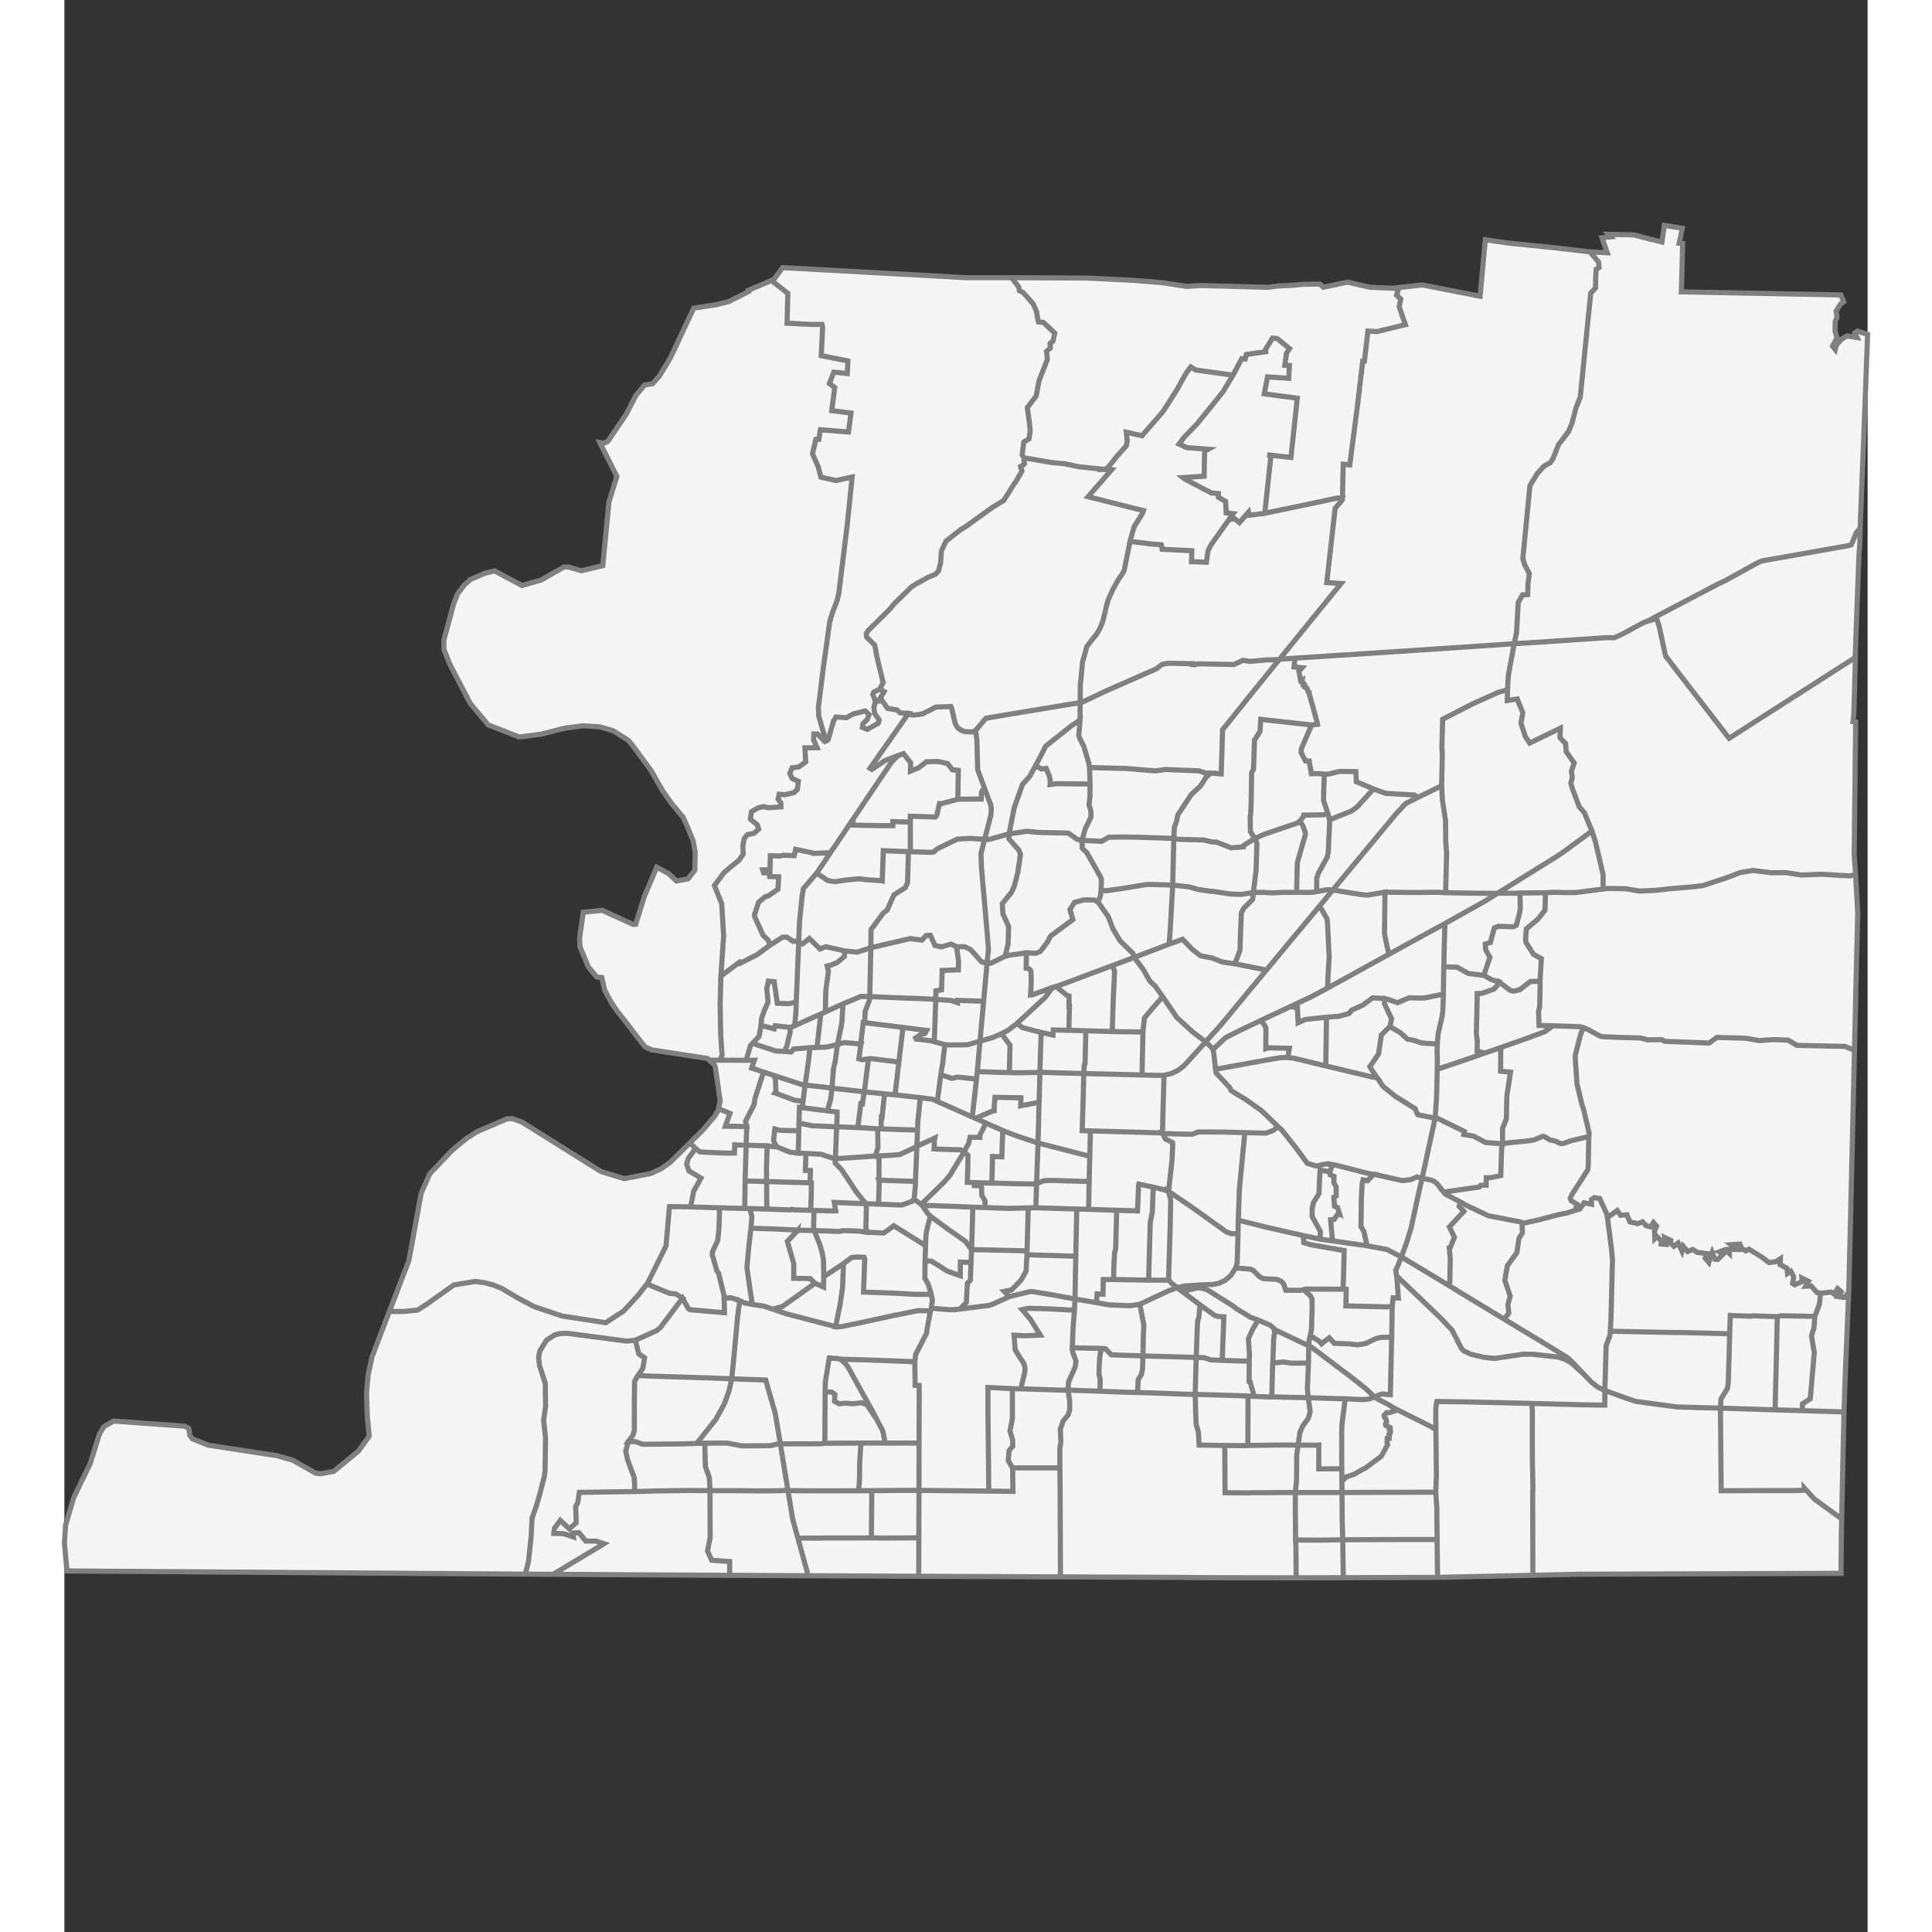 <?xml version="1.0" encoding="utf-8"?>
<!DOCTYPE svg PUBLIC "-//W3C//DTD SVG 1.1//EN" "http://www.w3.org/Graphics/SVG/1.1/DTD/svg11.dtd">
<!-- Generated by geo2svg 3.0.0. https://d3js.org/d3-geo-projection/ -->
<svg version="1.1" xmlns="http://www.w3.org/2000/svg" xmlns:xlink="http://www.w3.org/1999/xlink" width="750" height="750" viewBox="0 0 700 750" fill="whitesmoke" stroke="grey" stroke-width="2">
  <rect x="0" y="0" width="700" height="750" fill="#333333" stroke="none"/>
  <path d="M430.476,333.266L430.674,325.473L432.212,325.802L442.287,326.094L445.4,326.816L447.194,326.882L452.97,329.121L457.712,328.753L457.852,328.15L462.111,325.53L462.562,326.177L462.925,327.666L462.614,337.858L462.203,341.169L461.702,345.06L461.674,346.443L457.157,347.177L456.725,347.2L452.902,347.079L446.255,346.085L444.627,345.958L439.927,345.235L437.466,344.523L436.739,344.313L430.246,343.575ZM245.47,560.331L252.907,550.968L256.171,545.005L257.996,539.991L259.071,535.246L265.147,535.48L272.253,535.706L275.968,548.774L277.929,560.48L276.622,560.578L274.115,561.214L269.751,561.25L263.035,561.281L257.346,560.195L248.766,560.222L246.757,560.289ZM264.385,453.653L264.655,444.579L272.823,444.814L272.533,453.889L272.575,455.416L272.514,458.082L272.661,458.673L264.245,458.444ZM532.704,425.458L532.704,425.276L532.928,415.107L543.769,411.458L551.309,408.809L557.591,406.672L557.523,415.826L561.386,416.201L559.96,425.392L559.768,434.346L558.283,437.989L558.302,443.99L551.782,443.542L547.025,441.036L543.262,440.43L543.495,439.24L533.214,434.206L532.129,434.061ZM368.636,518.309L372.527,518.538L378.83,518.29L374.892,511.994L371.797,508.41L374.213,507.881L381.746,508.072L392.1,508.628L391.727,513.306L391.463,517.805L391.263,523.203L391.376,524.787L392.717,528.361L392.368,530.688L389.792,536.497L389.615,539.64L386.698,539.633L379.832,539.418L374.79,539.233L371.249,539.162L372.809,532.761L372.9,530.976L372.507,529.355L370.813,526.825L369.101,524.014ZM295.249,553.782L295.265,549.253L295.315,540.318L297.834,540.393L299.085,541.327L298.957,543.973L300.846,544.985L302.992,544.692L305.894,544.949L309.374,544.551L311.514,545.305L313.446,548.19L313.438,547.327L317.652,555.419L318.668,560.192L313.457,560.187L309.462,560.204L306.001,560.213L295.213,560.262ZM353.688,434.153L360.003,431.401L360.949,431.198L360.958,429.085L361.252,425.972L364.858,426.033L371.327,426.168L371.221,429.258L378.38,427.916L378.332,429.487L378.236,432.708L378.105,438.453L377.954,443.694L369.892,441.052L364.255,438.865L359.203,436.63L357.788,435.969ZM313.405,581.455L313.429,578.672L318.398,578.63L318.677,578.632L324.748,578.574L331.756,578.564L331.708,587.876L331.683,596.975L327.693,597.015L318.563,597.072L313.274,597.028ZM265.657,484.276L266.519,476.779L277.027,477.157L279.043,477.242L281.875,477.391L284.467,477.527L284.383,477.931L280.652,481.921L280.865,482.701L281.219,483.881L283.147,490.573L283.111,496.22L289.514,496.345L291.371,498.168L278.727,507.196L275.066,508.22L271.38,507.003L267.05,506.371L266.249,501.228L264.957,492.011ZM332.555,467.544L337.105,463.177L341.634,458.737L343.839,456.127L346.123,452.345L348.383,448.626L349.261,447.14L350.773,448.549L350.673,453.796L350.509,458.996L353.265,459.087L353.25,460.22L355.98,460.28L356.149,464.107L357.417,466.24L357.349,468.782L353.385,468.654L352.626,468.617L346.837,468.389L344.376,468.295L336.933,468.007L333.002,467.949ZM445.827,407.433L450.755,402.837L456.372,399.97L464.471,396.146L466,398.116L466.436,399.274L466.362,406.152L466.365,407.091L467.508,406.738L470.213,406.828L475.535,406.929L475.009,409.929L474.721,410.53L472.232,410.564L467.014,411.439L446.868,415.096L446.168,408.66ZM355.432,404.2L360.254,402.815L363.776,401.275L367.061,405.704L367.045,407.204L366.837,416.388L362.948,416.284L354.388,415.998ZM478.295,574.991L478.34,571.208L478.378,564.69L478.951,560.965L486.031,561.016L486.959,560.953L486.938,570.228L495.886,570.175L495.926,575.082L495.957,579.388L486.937,579.403L477.826,579.389ZM248.766,560.222L257.346,560.195L263.035,561.281L269.751,561.25L274.115,561.214L276.622,560.578L277.929,560.48L279.637,571.038L280.884,578.602L276.78,578.709L269.925,578.785L262.667,578.685L250.609,578.667L250.378,573.655L248.82,569.331L248.642,562.518ZM285.351,429.888L286.471,430.007L296.195,431.231L299.952,431.693L299.941,433.851L299.811,437.39L296.334,437.271L290.362,437.036L285.165,435.96ZM333.002,467.949L336.933,468.007L344.376,468.295L346.837,468.389L352.626,468.617L352.534,473.02L352.397,477.871L352.158,485.105L349.868,481.969L344.469,478.16L343.734,477.69L337.279,472.953L336.141,472.058L335.315,471.274ZM373.454,369.896L377.069,370.077L378.874,369.361L381.722,365.553L382.779,363.411L391.506,356.976L390.353,353.093L392.071,350.348L395.715,349.32L399.727,349.385L401.275,350.171L405.194,355.785L407.054,360.596L409.857,365.284L414.795,370.099L415.3,371.663L411.065,373.248L406.853,374.82L393.734,379.73L385.006,383.013L383.424,383.585L383.655,383.29L383.31,383.387L379.126,384.96L375.752,386.2L375.04,386.252L375.283,382.366L375.317,379.216L375.219,377.175L374.978,376.56L374.442,376.087L373.359,375.857ZM277.929,560.48L285.002,560.511L293.628,560.477L295.213,560.262L306.001,560.213L309.462,560.204L309.124,561.567L308.737,567.487L308.658,574.263L308.313,578.716L295.111,578.745L283.344,578.699L280.884,578.602L279.637,571.038ZM468.853,536.679L468.925,533.749L469.008,530.054L469.112,529.153L473.289,528.711L476.199,529.174L482.943,529.134L482.707,534.808L482.513,538.943L482.851,542.595L478.172,542.484L468.722,542.262ZM323.248,418.122L323.57,415.323L323.927,412.485L323.954,412.274L324.275,409.343L324.285,409.24L324.701,405.851L325.546,398.849L330.738,399.522L334.718,400.011L334.086,401.144L332.265,401.703L330.457,402.941L330.656,403.358L336.269,404.002L337.674,404.391L341.799,405.524L340.906,413.067L340.698,414.266L340.348,416.158L340.205,417.242L338.854,427.561L337.145,426.756L332.269,426.097L325.312,425.323L322.44,425.033ZM308.658,574.263L308.737,567.487L309.124,561.567L309.462,560.204L313.457,560.187L318.668,560.192L321.291,560.203L324.751,560.184L331.767,560.197L331.759,565.966L331.756,578.564L324.748,578.574L318.677,578.632L318.398,578.63L313.429,578.672L308.313,578.716ZM395.901,413.51L396.207,412.983L396.522,400.137L397.387,400.164L398.669,400.2L401.375,400.279L402.767,400.32L405.037,400.387L406.769,400.439L409.796,400.505L418.679,400.625L418.55,407.18L418.528,408.196L418.333,417.302L408.136,417.044L404.789,416.963L402.606,416.912L395.72,416.745ZM353.265,459.087L355.865,459.161L360.046,459.266L361.509,459.283L367.983,459.491L368.599,459.506L376.171,459.624L377.405,459.272L377.393,459.492L377.094,468.852L374.148,468.907L370.447,468.998L368.876,469.032L366.406,469.086L361.152,468.91L357.349,468.782L357.417,466.24L356.149,464.107L355.98,460.28L353.25,460.22ZM280.652,481.921L284.383,477.931L284.357,478.053L285.151,477.574L291.076,477.701L293.325,483.346L294.146,486.18L294.669,489.107L294.798,495.682L294.712,499.619L291.371,498.168L289.514,496.345L283.111,496.22L283.147,490.573L281.219,483.881L280.865,482.701ZM242.14,449.798L244.984,445.837L246.692,447.169L252.092,447.455L257.602,447.648L259.468,447.605L260.116,447.613L260.219,444.44L262.358,444.536L264.655,444.579L264.385,453.653L264.245,458.444L264.201,462.98L264.109,469.122L259.162,468.99L254.359,468.861L243.276,468.535L243.093,468.53L244.283,462.465L247.124,457.326L242.473,454.549L241.552,452.021ZM334.296,483.55L334.377,480.833L334.637,478.157L336.141,472.058L337.279,472.953L343.734,477.69L344.469,478.16L349.868,481.969L352.158,485.105L351.952,490.046L347.808,489.957L347.793,495.244L342.581,493.378L338.7,490.853L336.482,489.559L334.125,489.489ZM379.195,293.075L380.948,289.647L390.975,281.702L394.269,279.525L393.791,285.411L394.05,286.436L395.755,289.808L397.636,296.154L397.957,297.978L398.165,304.353L385.394,304.224L382.627,304.552L382.71,302.974L382.439,301.461L381.103,298.323L379.33,298.528L377.042,297.207ZM378.97,407.201L379.042,405.156L379.178,400.77L383.758,401.805L383.892,399.841L389.927,399.971L392.356,400.024L396.522,400.137L396.207,412.983L395.901,413.51L395.72,416.745L389.083,416.573L386.119,416.495L379.719,416.287L378.691,416.3ZM217.885,563.346L218.914,559.624L221.669,559.642L224.479,560.658L240.052,560.524L245.47,560.331L246.757,560.289L248.766,560.222L248.642,562.518L248.82,569.331L250.378,573.655L250.609,578.667L242.689,578.603L230.298,578.774L221.37,579.021L221.339,575.475L221.164,573.548L218.672,566.805ZM664.497,530.91L664.578,527.801L664.935,511.119L666.461,510.779L679.515,511.026L679.173,515.522L678.213,518.629L679.301,525.043L678.795,531.019L677.733,543.035L674.748,544.943L674.63,547.613L666.152,547.357L664.092,547.283ZM266.37,405.81L267.149,405.031L276.247,408.019L279.484,408.145L282.14,408.384L282.698,407.795L283.043,407.234L289.393,406.708L289.175,409.027L288.795,412.393L288.411,415.037L288.032,417.705L287.524,421.21L286.406,421.069L275.453,417.488L271.426,416.178L266.797,414.605L267.865,411.577L264.639,411.607ZM350.154,505.634L350.252,503.441L350.54,498.271L351.707,496.885L351.952,490.046L352.158,485.105L361.374,485.284L363.878,485.344L373.69,485.583L373.644,487.109L373.343,493.423L371.296,497.053L367.668,500.758L364.852,501.317L366.834,503.344L360.509,506.231L358.839,506.782L347.643,508.174ZM266.109,469.157L272.705,469.358L279.024,469.599L279.303,469.607L281.783,469.679L282.4,469.427L283.098,469.651L286.029,469.738L289.712,469.839L291.009,469.882L290.843,476.433L291.076,477.701L285.151,477.574L284.357,478.053L284.383,477.931L284.467,477.527L281.875,477.391L279.043,477.242L277.027,477.157L266.519,476.779L266.894,472.308ZM556.346,346.781L579.445,332.412L582.189,330.552L587.486,326.638L592.981,322.63L594.298,326.63L597.314,339.468L597.334,344.973L597.352,345.118L586.881,346.47L583.424,346.509L578.386,346.388L574.944,346.563L568.77,346.627L565.025,346.663L563.562,346.754L557.972,346.742ZM401.903,348.545L402.176,347.808L402.427,345.733L404.69,345.761L410.269,344.97L420.277,343.341L421.636,343.337L430.246,343.575L429.556,355.991L429.278,360.899L428.861,366.521L415.3,371.663L414.795,370.099L409.857,365.284L407.054,360.596L405.194,355.785L401.275,350.171ZM315.835,445.558L315.695,438.194L317.018,438.235L320.746,438.371L331.18,438.694L330.947,445.02L329.344,445.856L324.231,448.212L319.839,448.542L314.748,448.78ZM366.31,399.983L369.723,397.35L372.033,398.969L379.178,400.77L379.042,405.156L378.97,407.201L378.691,416.3L371.585,416.434L369.225,416.458L366.837,416.388L367.045,407.204L367.061,405.704L363.776,401.275ZM503.479,465.621L503.768,459.604L504.166,458.017L505.909,458.353L508.257,455.824L519.424,458.331L522.633,457.93L525.022,456.872L527.061,457.38L525.929,462.19L522.761,476.809L521.128,482.082L519.02,487.948L513.434,485.056L505.716,483.605L504.461,478.084L503.329,476.17ZM480.973,479.652L487.465,481.016L490.791,481.504L492.106,481.677L505.716,483.605L513.434,485.056L519.02,487.948L516.888,493.144L517.166,495.305L517.254,495.859L517.853,503.886L515.809,503.827L515.452,507.239L513.243,507.322L499.029,506.995L498.04,506.971L497.472,506.956L497.594,500.51L496.369,500.464L496.585,494.462L496.801,485.467L483.496,483.14L481.115,482.356ZM377.405,459.272L377.611,453.228L377.753,449.498L377.954,443.694L383.563,445.147L393.238,447.635L395.447,448.2L398.058,448.873L398.01,450.201L397.894,454.869L397.813,458.677L384.981,458.288L382.104,458.238L380.016,458.422L377.393,459.492ZM477.945,597.812L487.196,597.884L496.244,597.749L496.474,612.45L496.397,612.451L489.134,612.473L478.155,612.506L478.126,607.314L478.076,600.384ZM496.244,597.749L516.276,597.646L532.881,597.63L533.053,612.329L514.654,612.391L496.474,612.45ZM278.727,507.196L291.371,498.168L294.712,499.619L294.798,495.682L294.976,495.512L302.442,490.534L302.086,499.861L301.116,506.457L299.375,514.997L279.893,509.912L275.066,508.22ZM487.248,351.717L492.408,345.481L493.366,345.652L502.67,347.148L505.391,347.475L506.246,347.417L512.653,346.342L512.458,362.317L512.923,364.906L513.291,366.576L514.179,370.44L490.355,383.574L490.506,379.48L490.984,371.35L490.889,369.77L490.348,358.446L490.133,356.635L487.716,352.479ZM301.245,527.63L310.883,527.901L330.116,528.611L330.255,537.801L331.809,537.844L331.841,542.135L331.767,560.197L324.751,560.184L321.291,560.203L318.668,560.192L317.652,555.419L313.438,547.327L307.706,537.044L304.12,530.536L303.27,529.432ZM338.298,384.649L340.501,384.259L340.684,378.74L340.739,376.695L347.03,376.507L347.116,373.027L346.327,367.524L349.518,367.511L351.835,368.67L356.002,373.354L358.175,373.96L357.181,384.943L356.84,388.682L346.695,388.344L346.675,389.244L344.311,388.414L338.292,387.945ZM311.14,467.262L316.05,467.46L317.567,467.509L317.637,467.51L324.916,467.807L327.06,467.1L329.16,466.298L329.809,465.469L332.555,467.544L333.002,467.949L335.315,471.274L336.141,472.058L334.637,478.157L334.377,480.833L334.296,483.55L325.922,478.308L321.966,475.835L318.082,478.634L311.482,478.344L311.138,476.401L311.226,473.051L311.332,467.9L310.995,467.26ZM285.097,438.979L285.165,435.96L290.362,437.036L296.334,437.271L299.811,437.39L299.63,441.096L299.3,449.814L298.501,449.659L296.975,449.16L293.741,448.074L287.853,447.756L284.868,447.655ZM331.18,438.694L331.284,435.613L332.269,426.097L337.145,426.756L338.854,427.561L345.518,430.501L352.441,433.601L353.688,434.153L357.788,435.969L355.381,440.64L355.398,441.531L351.586,441.467L350.999,443.89L349.261,447.14L347.986,446.372L346.267,446.318L337.597,446.023L337.716,442.942L337.911,441.779L330.947,445.02ZM286.742,427.539L287.524,421.21L293.968,421.91L297.998,422.416L297.481,426.635L296.195,431.231L286.471,430.007ZM275.453,417.488L286.406,421.069L287.524,421.21L286.742,427.539L283.515,427.119L277.567,424.92L275.978,424.271L275.864,424.245L276.21,423.757L276.025,419.066ZM275.306,442.607L275.784,438.26L277.837,438.781L285.097,438.979L284.868,447.655L281.627,447.243L276.632,445.214L275.587,443.484ZM270.695,395.151L271.704,392.336L273.146,389.016L272.677,383.639L273.282,380.892L275.526,381.102L276.734,389.461L281.352,389.638L284.104,388.949L283.96,393.39L283.442,398.203L281.662,398.84L275.926,398.197L275.526,399.399L270.444,398.074ZM264.201,462.98L264.245,458.444L272.661,458.673L272.601,463.283L272.705,469.358L266.109,469.157L264.109,469.122ZM312.734,298.245L327.655,276.968L328.567,277.477L329.195,277.54L329.742,277.572L331.416,277.419L333.341,277.061L334.082,276.621L336.271,275.575L338.282,274.468L344.156,274.288L344.406,274.805L345.43,279.248L345.586,280.052L345.779,280.698L346.098,281.39L346.468,282.056L346.867,282.569L347.764,283.283L348.873,283.789L349.937,284.04L352.122,284.135L353.457,283.878L353.706,283.591L354.235,287.241L354.532,298.808L357.337,306.406L356.332,306.868L356.014,307.472L355.905,310.196L346.835,310.246L347.022,299.059L344.705,298.829L342.847,296.409L339.15,295.608L334.662,295.707L331.678,298.02L328.427,299.364L328.501,296.08L325.739,292.561L323.672,293.289L318.676,295.188L313.431,298.694ZM269.66,402.372L270.444,398.074L275.526,399.399L275.926,398.197L281.662,398.84L281.735,400.141L281.761,400.747L281.224,402.714L280.454,406.114L279.484,408.145L276.247,408.019L267.149,405.031ZM311.406,416.917L311.817,413.643L312.13,411.045L313.146,410.96L315.604,411.246L323.954,412.274L323.927,412.485L323.57,415.323L323.248,418.122L322.44,425.033L318.37,424.628L310.525,423.824ZM528.353,451.453L531.174,438.346L532.129,434.061L533.214,434.206L543.495,439.24L543.262,440.43L547.025,441.036L551.782,443.542L558.302,443.99L557.911,445.83L557.606,456.353L553.588,457.191L551.973,457.175L551.919,460.108L549.792,460.115L549.27,460.793L535.453,462.773L532.834,459.485L531.742,458.602L530.518,458.104L527.061,457.38ZM355.809,331.441L357.213,325.842L358.83,325.891L366.722,323.718L366.646,325.614L370.507,330L371.154,331.687L370.09,338.713L368.78,343.931L367.626,346.436L364.082,350.811L364.352,354.816L366.541,359.65L366.349,366.425L365.181,371.206L359.616,373.948L358.175,373.96L358.708,368.577L358.368,363.948L357.357,352.214L355.983,336.554ZM642.88,546.645L664.092,547.283L666.152,547.357L674.63,547.613L690.83,548.113L689.923,589.626L679.365,581.959L675.422,577.625L675.448,578.529L671.11,578.644L661.315,578.642L643.151,578.713ZM299.3,449.814L310.661,449.051L314.748,448.78L316.241,449.534L316.225,458.185L316.326,458.401L316.226,461.81L316.05,467.46L311.14,467.262L310.292,466.254L307.297,462.528L304.918,458.877L301.608,453.936L299.241,451.529ZM254.559,389.986L254.852,378.928L262.048,373.543L262.311,373.952L268.803,370.662L273.876,366.946L278.833,363.799L280.503,363.799L282.822,365.437L285.073,365.37L285.064,365.657L284.229,385.777L284.104,388.949L281.352,389.638L276.734,389.461L275.526,381.102L273.282,380.892L272.677,383.639L273.146,389.016L271.704,392.336L270.695,395.151L270.444,398.074L269.66,402.372L267.149,405.031L266.37,405.81L264.639,411.607L254.603,411.56L255.315,409.604L254.771,401.746ZM400.877,502.282L403.184,502.41L403.29,496.716L407.29,496.704L420.884,496.955L428.856,496.969L429.481,497.899L431.967,499.86L428.62,501.103L417.485,506.298L413.661,506.879L405.753,506.567L400.661,505.682ZM377.393,459.492L380.016,458.422L382.104,458.238L384.981,458.288L397.813,458.677L397.805,458.938L397.579,469.474L392.99,469.338L391.908,469.309L384.849,469.103L382.802,469.032L377.094,468.852ZM295.578,384.537L296.605,377.039L296.112,375.009L297.533,374.654L299.906,373.717L302.843,371.262L302.854,369.12L307.704,369.638L313.04,367.915L312.915,374.816L312.63,386.874L309.168,386.796L302.234,389.735L298.98,391.186L296.518,392.317L295.398,392.849ZM438.974,541.319L450.574,541.613L459.482,541.925L459.431,557.643L459.456,561.107L459.118,561.205L450.454,561.14L440.502,560.981L440.212,555.886L439.353,552.982L439.175,549.12ZM292.657,402.145L293.641,393.627L295.398,392.849L296.518,392.317L298.98,391.186L302.234,389.735L301.888,395.874L301.725,397.538L300.109,405.416L297.429,406.117L295.791,406.486L295.049,406.499L292.166,406.621ZM486.155,340.978L486.77,339.031L490.223,332.747L490.615,330.952L491.148,319.569L491.083,318.285L499.697,314.808L501.523,313.492L502.012,313.055L508.2,306.287L512.897,307.975L524.145,308.625L525.394,309.555L520.685,311.935L517.171,315.67L501.931,334.006L501.122,334.979L492.408,345.481L490.342,345.356L486.12,346.128ZM427.339,440.078L430.454,440.155L437.754,440.318L440.153,439.413L446.091,439.435L450.423,439.476L453.717,439.562L457.998,439.687L458.245,439.694L456.158,461.282L455.694,473.663L455.601,478.834L453.076,478.916L451.049,478.225L440.993,470.978L436.446,467.79L428.643,462.494L429.989,450.176L430.242,444.674L430.179,443.553L428.528,442.695L427.384,442.125L426.288,439.877ZM314.748,448.78L319.839,448.542L324.231,448.212L329.344,445.856L330.947,445.02L330.737,450.011L330.546,453.965L330.374,458.609L325.28,458.46L319.3,458.246L316.225,458.185L316.241,449.534ZM316.226,461.81L316.326,458.401L316.225,458.185L319.3,458.246L325.28,458.46L330.374,458.609L330.351,460.162L329.916,465.064L329.809,465.469L329.16,466.298L327.06,467.1L324.916,467.807L317.637,467.51L317.567,467.509L316.05,467.46ZM459.431,557.643L459.482,541.925L461.892,542.059L468.458,542.35L468.722,542.262L478.172,542.484L482.851,542.595L483.617,547.946L482.908,550.567L480.755,553.492L479.595,556.106L478.951,560.965L470.267,560.968L469.853,560.974L466.36,561.024L460.086,561.121L459.456,561.107ZM407.179,387.71L407.62,378.426L407.667,377.674L407.68,377.004L406.853,374.82L411.065,373.248L415.3,371.663L418.728,376.235L421.389,380.89L423.414,382.758L426.258,386.807L425.421,388.003L422.336,391.479L419.273,395.172L418.679,400.625L409.796,400.505L406.769,400.439ZM418.528,408.196L418.55,407.18L418.679,400.625L419.273,395.172L422.336,391.479L425.421,388.003L426.258,386.807L431.937,395.069L438.135,400.725L443.043,404.433L436.46,411.749L434.363,413.956L432.197,415.587L429.604,416.788L426.871,417.404L426.069,417.483L422.566,417.414L418.333,417.302ZM368.715,313.56L371.958,304.444L374.65,301.501L377.042,297.207L379.33,298.528L381.103,298.323L382.439,301.461L382.71,302.974L382.627,304.552L385.394,304.224L398.165,304.353L398.137,309.123L397.76,312.429L398.473,314.752L398.506,317.172L396.294,321.788L395.046,326.22L393.132,325.789L389.762,323.429L388.527,323.378L378.182,323.142L373.678,322.693L366.722,323.718ZM295.389,536.565L296.902,527.163L300.529,527.441L301.245,527.63L303.27,529.432L304.12,530.536L307.706,537.044L313.438,547.327L313.446,548.19L311.514,545.305L309.374,544.551L305.894,544.949L302.992,544.692L300.846,544.985L298.957,543.973L299.085,541.327L297.834,540.393L295.315,540.318ZM443.043,404.433L449.161,397.639L457.318,387.759L466.52,376.685L471.462,370.739L473.942,367.745L476.439,364.683L478.942,361.723L487.248,351.717L487.716,352.479L490.133,356.635L490.348,358.446L490.889,369.77L490.984,371.35L490.506,379.48L490.355,383.574L484.027,386.947L475.883,390.786L464.471,396.146L456.372,399.97L450.755,402.837L445.827,407.433L445.44,406.741ZM392.462,495.576L392.546,491.224L392.611,487.681L392.779,479.551L392.99,469.338L397.579,469.474L403.862,469.674L405.483,469.737L408.495,469.827L408.106,484.872L407.692,486.225L407.417,490.891L407.323,495.313L407.29,496.704L403.29,496.716L403.184,502.41L400.877,502.282L400.661,505.682L392.309,504.262ZM433.962,501.405L440.064,499.876L441.949,500.141L443.958,500.882L454.183,507.298L454.638,507.805L460.513,511.401L463.208,512.349L463.38,512.431L461.009,516.539L459.618,519.759L460.033,525.749L459.963,528.421L459.777,528.414L459.163,528.394L455.462,528.298L449.452,528.099L450.106,511.182L447.834,511.047L446.461,510.602L440.841,506.544L436.614,503.355ZM349.261,447.14L350.999,443.89L351.586,441.467L355.398,441.531L355.381,440.64L357.788,435.969L359.203,436.63L364.255,438.865L363.91,449.082L360.297,448.948L360.046,459.266L355.865,459.161L353.265,459.087L350.509,458.996L350.673,453.796L350.773,448.549ZM461.702,345.06L462.203,341.169L462.614,337.858L462.925,327.666L462.562,326.177L462.111,325.53L465.543,323.948L470.433,322.288L478.558,319.534L479.607,318.736L480.773,320.555L481.722,323.169L481.739,324.075L479.614,331.378L478.629,334.871L478.547,337.784L478.35,346.433L473.028,346.411L468.695,346.632L465.742,346.428L461.674,346.443ZM364.852,501.317L367.668,500.758L371.296,497.053L373.343,493.423L373.644,487.109L381.469,487.337L383.875,487.406L388.499,487.546L392.611,487.681L392.546,491.224L392.462,495.576L392.309,504.262L383.826,502.708L375.915,501.399L374.713,501.427L366.834,503.344ZM340.205,417.242L344.576,418.62L346.695,418.123L353.206,418.795L354.081,418.81L353.512,423.926L352.441,433.601L345.518,430.501L338.854,427.561ZM417.485,506.298L428.62,501.103L431.967,499.86L433.962,501.405L436.614,503.355L440.841,506.544L440.414,511.349L440.192,512.044L439.955,512.58L439.756,516.154L439.682,518.138L439.371,526.95L433.848,526.793L426.455,526.581L418.673,526.349L418.871,517.587L419.053,514.502ZM478.547,337.784L478.629,334.871L479.614,331.378L481.739,324.075L481.722,323.169L480.773,320.555L479.607,318.736L480.989,317.01L481.096,316.43L488.838,316.305L490.452,315.723L490.796,316.775L491.083,318.285L491.148,319.569L490.615,330.952L490.223,332.747L486.77,339.031L486.155,340.978L486.12,346.128L484.676,346.406L478.35,346.433ZM391.463,517.805L391.727,513.306L392.1,508.628L392.309,504.262L400.661,505.682L405.753,506.567L413.661,506.879L417.485,506.298L419.053,514.502L418.871,517.587L418.673,526.349L413.805,526.206L406.387,525.942L404.135,523.599L402.532,523.441L396.115,523.317L391.263,523.203ZM267.91,355.033L269.478,350.287L271.842,348.243L273.363,347.742L277.026,345.178L277.269,340.369L273.829,340.255L273.884,338.91L271.443,338.822L271.082,337.682L273.926,337.59L273.984,334.204L274.028,332.183L277.795,332.313L279.024,331.998L283.341,332.15L283.874,329.711L290.132,331.032L290.735,331.277L297.34,331.043L292.045,338.949L286.869,344.95L286.357,348.018L285.36,357.978L285.073,365.37L282.822,365.437L280.503,363.799L278.833,363.799L273.876,366.946L273.168,364.906L271.216,363.077L267.996,355.926ZM534.917,293.088L534.739,290.297L535.038,279.216L546.628,273.254L556.67,268.737L560.234,267.771L560.23,267.974L560.12,271.944L564.001,271.341L564.038,271.425L564.045,271.532L566.156,276.696L565.43,280.697L567.126,285.911L568.84,288.446L580.703,282.703L580.612,286.414L582.758,288.641L583.004,291.807L586.088,296.221L585.015,299.475L585.381,301.775L584.781,304.054L585.66,306.868L588.06,313.197L590.083,315.556L592.981,322.63L587.486,326.638L582.189,330.552L579.445,332.412L556.346,346.781L553.179,346.777L548.878,346.758L536.185,346.549L536.192,346.462L536.56,331.178L536.197,326.059L536.171,318.598L534.945,310.616L534.643,305.037ZM360.297,448.948L363.91,449.082L364.255,438.865L369.892,441.052L377.954,443.694L377.753,449.498L377.611,453.228L377.405,459.272L376.171,459.624L368.599,459.506L367.983,459.491L361.509,459.283L360.046,459.266ZM0,598.96L0.463,592.068L3.589,581.409L10.058,568.039L13.621,556.553L15.39,553.779L16.563,553.109L19.123,551.645L46.742,553.641L48.291,554.531L48.696,557.186L49.726,558.58L55.824,561.002L82.595,565.099L88.612,566.836L97.427,571.806L99.367,572.133L104.529,571.199L113.464,563.868L114.148,563.307L118.333,557.522L117.564,549.6L117.293,540.672L117.895,533.842L119.415,526.699L126.163,509.087L131.475,509.119L137.076,508.581L140.964,506.089L151.189,498.811L159.444,497.456L162.926,497.901L166.611,498.864L169.751,500.157L175.963,503.845L182.403,507.251L193.241,510.875L210.155,513.472L217.073,508.953L222.544,503.04L226.466,498.005L227.055,498.826L234.873,502.044L237.369,502.311L239.961,503.941L231.533,515.12L230.058,516.464L221.618,520.281L218.313,520.621L195.145,517.573L192.174,517.701L190.187,518.302L187.151,520.26L184.493,524.545L184.094,526.885L184.421,530.081L186.686,537.063L186.784,546.161L186.036,551.21L186.773,558.271L186.584,571.032L186.239,573.38L184.633,579.686L183.206,584.642L181.546,589.319L181.176,596.627L180.142,606.336L178.894,611.079L7.88,609.887L0.993,609.833L0.374,603.049ZM471.681,255.919L478.098,248.022L495.585,226.513L490.042,226.145L493.293,197.346L495.898,194.275L496.132,193.384L496.435,180.202L498.984,180.483L502.135,156.111L504.011,140.194L504.671,140.19L506.03,128.507L509.516,128.727L520.573,126.032L518.164,119.08L518.762,116.046L517.158,114.633L517.909,112.174L515.661,111.876L527.206,110.607L549.556,114.993L551.606,93.06L552.119,93.129L560.498,94.351L578.029,96.135L592.194,97.766L595.566,101.754L595.757,103.867L594.621,104.529L594.431,107.941L594.375,111.817L592.521,113.797L588.461,154.12L586.797,158.369L585.239,164.254L583.924,167.519L580.002,172.643L577.856,178.093L576.838,179.606L574.441,180.916L571.747,183.861L568.925,188.504L566.17,216.778L566.781,219.008L568.696,222.703L568.163,226.582L568.059,230.791L566.05,230.92L564.37,233.923L563.723,245.495L562.818,249.889L521.456,252.665L477.766,255.494ZM397.805,458.938L397.813,458.677L397.894,454.869L398.01,450.201L398.058,448.873L398.297,439.013L399.291,439.041L415.913,439.506L425.965,439.819L426.288,439.877L427.384,442.125L428.528,442.695L430.179,443.553L430.242,444.674L429.989,450.176L428.643,462.494L426.813,461.837L422.673,460.847L418.463,459.952L417.089,459.665L417.007,459.948L416.568,470.085L408.495,469.827L405.483,469.737L403.862,469.674L397.579,469.474ZM353.512,423.926L354.081,418.81L354.388,415.998L362.948,416.284L366.837,416.388L369.225,416.458L371.585,416.434L378.691,416.3L378.38,427.916L371.221,429.258L371.327,426.168L364.858,426.033L361.252,425.972L360.958,429.085L360.949,431.198L360.003,431.401L353.688,434.153L352.441,433.601ZM340.348,416.158L340.698,414.266L340.906,413.067L341.799,405.524L343.009,405.641L345.081,405.633L346.165,405.628L348.241,405.618L350.657,405.552L355.432,404.2L354.388,415.998L354.081,418.81L353.206,418.795L346.695,418.123L344.576,418.62L340.205,417.242ZM301.116,506.457L302.086,499.861L302.442,490.534L305.583,488.183L307.286,487.976L310.443,488.059L310.699,488.684L310.219,501.572L322.522,502.016L330.062,502.447L336.472,502.465L336.887,504.18L336.981,504.905L336.489,507.83L336.189,508.896L331.392,508.785L321.978,510.666L308.572,513.586L301.405,515.028L299.375,514.997ZM456.306,369.059L456.418,367.668L456.49,364.204L456.917,354.289L457.822,352.58L461.239,349.164L461.674,346.443L465.742,346.428L468.695,346.632L473.028,346.411L478.35,346.433L484.676,346.406L486.12,346.128L490.342,345.356L492.408,345.481L487.248,351.717L478.942,361.723L476.439,364.683L473.942,367.745L471.462,370.739L466.52,376.685L466.046,376.463L454.359,374.144ZM483.127,520.779L483.637,518.474L487.204,520.713L488.014,521.67L489.181,520.681L491.043,519.356L492.936,521.467L498.597,521.684L502.008,522.062L502.371,522.026L505.27,521.497L509.26,519.549L511.427,519.16L515.266,519.083L515.218,520.37L515.198,520.972L514.734,541.409L511.628,541.135L510.889,541.304L508.602,542.278L505.022,538.935L498.849,534.075L484.197,523.014L483.041,522.441ZM226.466,498.005L233.542,483.692L234.885,468.418L237.116,468.412L243.093,468.53L243.276,468.535L254.359,468.861L254.119,476.543L253.641,481.484L251.573,485.95L251.501,487.376L251.838,488.26L253.275,493.313L253.633,493.822L253.961,494.286L256.046,502.803L256.081,503.901L256.139,505.619L256.26,509.596L242.782,508.412L242.243,508.049L239.961,503.941L237.369,502.311L234.873,502.044L227.055,498.826ZM395.046,326.22L402.633,326.601L405.466,325L411.704,324.924L415.357,325.001L415.799,324.986L420.499,325.128L430.674,325.473L430.476,333.266L430.246,343.575L421.636,343.337L420.277,343.341L410.269,344.97L404.69,345.761L402.427,345.733L402.561,341.302L402.154,340.315L396.885,330.962L395.521,329.68L395.14,329.239ZM495.926,575.082L497.564,573.346L500.64,572.332L503.298,570.773L505.17,569.817L511.196,565.342L513.658,560.876L513.449,559.988L513.51,558.417L514.255,558.375L514.241,556.732L514.524,556.593L514.531,556.322L514.704,556.155L514.807,555.94L514.75,555.274L514.757,554.69L514.723,554.505L514.257,554.542L514.193,553.894L513.01,553.42L512.843,552.841L513.268,552.013L513.095,550.986L512.41,550.07L512.291,549.494L513.28,548.372L514.336,548.404L516.955,547.569L516.418,546.77L530.09,553.578L532.413,554.935L532.476,560.854L532.609,572.916L532.352,579.249L519.054,579.319L516.081,579.331L513.861,579.319L500.729,579.384L495.957,579.388ZM439.682,518.138L439.756,516.154L439.955,512.58L440.192,512.044L440.414,511.349L440.841,506.544L446.461,510.602L447.834,511.047L450.106,511.182L449.452,528.099L444.985,527.908L444.304,527.685L442.514,527.063L439.371,526.95ZM460.316,317.001L460.493,316.154L460.664,312.812L460.762,308.069L460.877,300.014L461.628,298.558L461.99,287.322L464.135,283.92L464.429,279.246L484.171,281.435L480.197,290.62L480.088,292.123L481.803,295.407L483.216,295.421L484.059,300.354L486.44,300.315L489.085,300.477L488.816,308.613L488.814,310.76L490.452,315.723L488.838,316.305L481.096,316.43L480.989,317.01L479.607,318.736L478.558,319.534L470.433,322.288L465.543,323.948L462.111,325.53L460.412,322.788ZM430.897,321.134L431.78,318.613L432.242,316.334L437.103,308.952L437.866,308.045L440.927,305.244L443.147,301.78L444.987,300.131L446.653,300.23L449.055,300.445L449.329,292.7L449.586,283.307L453.871,277.998L462.038,267.796L471.569,256.058L471.681,255.919L477.766,255.494L477.644,255.857L477.357,258.89L480.484,259.203L479.228,260.611L479.924,264.165L480.516,263.896L480.413,264.548L481.271,265.539L480.905,266.06L481.403,266.72L482.261,267.031L482.781,268.509L483.237,268.738L483.296,269.567L486.199,279.965L486.414,281.172L484.171,281.435L464.429,279.246L464.135,283.92L461.99,287.322L461.628,298.558L460.877,300.014L460.762,308.069L460.664,312.812L460.493,316.154L460.316,317.001L460.412,322.788L462.111,325.53L457.852,328.15L457.712,328.753L452.97,329.121L447.194,326.882L445.4,326.816L442.287,326.094L432.212,325.802L430.674,325.473ZM415.3,371.663L428.861,366.521L434.05,364.615L437.911,368.611L441.036,371.024L445.493,371.885L449.497,373.453L454.197,374.129L454.359,374.144L466.046,376.463L466.52,376.685L457.318,387.759L449.161,397.639L443.043,404.433L438.135,400.725L431.937,395.069L426.258,386.807L423.414,382.758L421.389,380.89L418.728,376.235ZM209.469,599.258L206.363,598.247L202.402,598.243L199.732,594.98L197.345,595.103L197.594,596.631L193.757,595.376L190.005,595.233L190.208,593.348L192.498,590.192L195.994,593.495L198.676,591.155L198.495,584.736L199.275,583.38L199.897,579.334L221.37,579.021L230.298,578.774L242.689,578.603L250.609,578.667L250.662,594.289L250.674,596.922L249.654,602.1L251.266,605.684L258.248,606.187L258.265,611.536L221.458,611.331L189.769,611.145ZM599.698,472.161L602.799,469.931L604.066,471.775L606.583,471.562L607.715,474.319L610.769,475.019L612.678,474.325L614.01,475.806L615.799,476.265L616.879,474.605L618.084,475.979L617.276,477.862L617.39,480.87L618.261,480.063L619.937,481.764L619.853,482.922L621.77,483.065L621.264,480.419L623.562,481.522L623.386,482.408L624.828,483.809L626.442,482.547L627.938,485.718L628.434,483.833L630.162,485.849L632.117,485L633.863,486.163L637.645,486.66L636.932,488.393L638.368,490.076L638.856,488.258L639.64,486.187L640.726,488.842L641.848,488.898L644.09,486.693L642.507,485.95L644.761,485.124L646.332,486.566L646.31,485.013L649.285,485.034L646.947,483.196L650.427,482.963L651.138,484.643L652.755,485.569L653.946,484.928L658.789,487.9L661.75,490.132L664.402,489.753L666.145,488.629L666.06,490.941L668.723,492.349L668.916,494.346L670.203,493.514L671.337,495.772L670.879,498.206L671.738,498.765L674.597,497.499L674.484,496.146L677.06,497.396L675.959,499.305L678.061,499.201L680.416,501.815L681.774,502.05L681.278,506.316L679.515,511.026L666.461,510.779L664.935,511.119L655.185,510.798L654.827,510.949L646.687,510.665L646.447,517.778L639.097,517.569L626.233,517.252L626.16,517.26L625.437,517.291L600.123,516.782L600.402,511.26L600.956,488.944L600.561,484.694L598.862,471.525ZM464.471,396.146L475.883,390.786L478.671,391.191L478.926,397.04L481.507,395.82L482.253,395.697L489.93,394.894L489.674,413.568L489.671,413.783L477.057,410.746L474.721,410.53L475.009,409.929L475.535,406.929L470.213,406.828L467.508,406.738L466.365,407.091L466.362,406.152L466.436,399.274L466,398.116ZM407.323,495.313L407.417,490.891L407.692,486.225L408.106,484.872L408.495,469.827L416.568,470.085L417.007,459.948L417.089,459.665L418.463,459.952L422.673,460.847L422.356,470.27L421.524,474.608L421.304,482.236L421.091,489.763L420.884,496.955L407.29,496.704ZM243.139,443.338L247.758,438.77L252.522,433.218L253.764,431.071L253.915,430.382L258.389,432.219L256.582,437.191L260.361,437.231L264.888,437.345L264.655,444.579L262.358,444.536L260.219,444.44L260.116,447.613L259.468,447.605L257.602,447.648L252.092,447.455L246.692,447.169L244.984,445.837L242.804,443.669ZM537.825,497.845L537.984,488.555L537.609,484.574L537.879,484.577L539.608,480.288L537.648,476.286L543.261,470.262L541.431,468.274L541.866,466.577L544.243,467.925L546.752,469.099L552.813,471.953L565.024,474.305L565.841,474.63L565.98,478.628L564.669,480.703L563.856,486.28L560.161,491.354L559.18,497.013L561.256,503.124L560.353,506.476L560.712,509.784L558.912,512.081L543.59,502.806L537.489,499.058ZM373.69,485.583L373.866,479.715L373.942,477.11L374.148,468.907L377.094,468.852L382.802,469.032L384.849,469.103L391.908,469.309L392.99,469.338L392.779,479.551L392.611,487.681L388.499,487.546L383.875,487.406L381.469,487.337L373.644,487.109ZM426.413,433.947L426.534,429.497L426.66,425.281L426.718,423.168L426.816,419.513L426.871,417.404L429.604,416.788L432.197,415.587L434.363,413.956L436.46,411.749L443.043,404.433L445.44,406.741L445.827,407.433L446.168,408.66L446.868,415.096L447.126,416.569L452.345,422.158L452.879,423.35L458.875,427L464.748,431.193L470.962,437.182L471.101,437.338L469.361,438.784L466.446,439.884L458.245,439.694L457.998,439.687L453.717,439.562L450.423,439.476L446.091,439.435L440.153,439.413L437.754,440.318L430.454,440.155L427.339,440.078L426.288,439.877ZM337.983,396.364L338.147,391.371L338.258,388.21L338.292,387.945L344.311,388.414L346.675,389.244L346.695,388.344L356.84,388.682L355.432,404.2L350.657,405.552L348.241,405.618L346.165,405.628L345.081,405.633L343.009,405.641L341.799,405.524L337.674,404.391ZM309.173,405.429L309.229,405.277L309.117,405.271L310.117,396.925L310.67,396.991L317.206,397.826L320.69,398.24L325.546,398.849L324.701,405.851L324.285,409.24L324.275,409.343L323.954,412.274L315.604,411.246L313.146,410.96L312.13,411.045L309.675,411.392L308.412,411.033ZM475.883,390.786L484.027,386.947L490.355,383.574L514.179,370.44L525.091,364.444L535.911,358.54L535.852,360.629L535.783,362.939L535.483,375.32L535.45,376.292L535.313,386.077L534.058,386.18L528.075,387.412L525.992,387.441L524.459,387.402L521.999,387.349L517.523,389.251L515.541,388.576L514.127,388.03L512.861,387.71L512.678,387.656L512.58,387.63L507.865,387.373L504.022,390.188L503.941,390.249L499.739,392.117L498.643,393.476L494.458,394.591L494.066,394.554L489.93,394.894L482.253,395.697L481.507,395.82L478.926,397.04L478.671,391.191ZM492.408,345.481L501.122,334.979L501.931,334.006L517.171,315.67L520.685,311.935L525.394,309.555L534.643,305.037L534.945,310.616L536.171,318.598L536.197,326.059L536.56,331.178L536.192,346.462L536.185,346.549L533.268,346.375L525.5,346.456L523.627,346.468L519.129,346.421L512.653,346.342L506.246,347.417L505.391,347.475L502.67,347.148L493.366,345.652ZM512.604,387.972L512.678,387.656L512.861,387.71L514.127,388.03L515.541,388.576L517.523,389.251L521.999,387.349L524.459,387.402L525.992,387.441L528.075,387.412L534.058,386.18L535.313,386.077L535.285,387.507L535.099,392.466L534.762,394.875L533.312,401.15L532.95,405.254L528.778,405.036L526.854,404.857L523.805,403.859L521.348,403.383L518.609,400.866L515.564,399.101L514.533,398.484L515.22,395.533L512.41,389.604ZM284.736,597.07L293.129,597.102L295.044,597.03L303.74,597.034L308.226,597.032L313.274,597.028L318.563,597.072L327.693,597.015L331.683,596.975L331.641,611.904L318.847,611.843L318.564,611.842L312.768,611.814L312.75,611.814L295.293,611.728L295.236,611.728L288.758,611.695ZM330.116,528.611L330.438,525.81L334.277,518.407L334.356,518.259L334.697,517.437L334.957,515.512L336.189,508.896L336.489,507.83L343.739,508.459L347.643,508.174L358.839,506.782L360.509,506.231L366.834,503.344L374.713,501.427L375.915,501.399L383.826,502.708L392.309,504.262L392.1,508.628L381.746,508.072L374.213,507.881L371.797,508.41L374.892,511.994L378.83,518.29L372.527,518.538L368.636,518.309L369.101,524.014L370.813,526.825L372.507,529.355L372.9,530.976L372.809,532.761L371.249,539.162L368.007,539.07L358.517,538.621L358.522,548.453L358.648,559.66L358.843,578.837L331.756,578.564L331.759,565.966L331.767,560.197L331.841,542.135L331.809,537.844L330.255,537.801ZM291.076,477.701L300.92,478.048L301.806,477.834L302.153,477.722L307.98,477.874L311.482,478.344L318.082,478.634L321.966,475.835L325.922,478.308L334.296,483.55L334.125,489.489L334.018,496.194L335.043,498.04L335.382,498.674L336.152,501.187L336.472,502.465L330.062,502.447L322.522,502.016L310.219,501.572L310.699,488.684L310.443,488.059L307.286,487.976L305.583,488.183L302.442,490.534L294.976,495.512L294.798,495.682L294.669,489.107L294.146,486.18L293.325,483.346ZM275.402,108.504L278.801,103.888L350.21,107.8L367.706,107.799L370.486,111.392L370.742,112.835L372.179,113.557L376.04,117.888L377.38,120.9L377.698,123.086L378.119,124.967L380.005,125.14L382.285,127.285L384.447,129.333L383.776,132.424L382.643,133.264L382.732,135.117L381.274,136.386L381.591,139.537L378.343,147.817L377.251,153.708L373.805,158.233L374.61,164.042L374.916,167.251L374.467,170.355L372.444,171.614L371.805,176.557L372.714,178.145L372.493,178.773L372.712,180.033L372.362,180.418L371.186,181.081L371.741,182.83L369.266,187.124L368.618,187.932L367.446,189.81L364.639,194.296L360.203,197L350.144,204.246L347.777,205.718L342.237,210.071L340.455,213.876L340.121,218.63L339.326,221.657L338.14,222.916L335.678,223.946L330.597,226.699L328.71,227.929L322.003,234.525L320.353,236.551L311.976,244.849L311.305,245.86L311.397,247.29L314.606,250.471L315.389,254.882L317.832,264.989L316.518,267.527L314.212,268.653L313.843,269.667L314.877,272.327L314.232,274.527L314.539,276.96L316.295,279.51L315.9,280.776L311.661,283.146L309.758,282.344L310.034,280.897L311.611,279.396L312.378,277.455L310.901,275.983L306.219,277.152L303.609,278.619L299.55,278.332L298.589,279.865L296.503,287.062L295.608,287.569L292.944,278.396L292.827,277.759L292.715,274.428L294.551,259.643L297.077,241.567L297.974,238.295L299.99,233.073L300.633,230.217L303.919,203.554L305.79,185.187L299.612,186.534L293.666,185.238L292.606,181.15L290.4,176.167L291.726,170.575L292.868,170.551L293.463,166.826L304.373,167.693L305.354,160.338L297.876,159.409L299.042,150.434L296.98,148.907L298.674,144.47L303.889,145.001L304.158,140.119L293.813,138.069L294.35,126.951L294.107,125.942L290.065,125.95L280.545,125.467L280.827,113.882L274.481,108.893ZM252.347,343.748L256.104,338.719L258.201,336.917L261.88,333.936L263.515,331.52L263.366,328.378L263.85,325.636L265.084,324.014L267.674,323.506L269.502,321.865L268.982,320.223L266.295,317.956L266.724,315.078L269.368,313.605L271.405,313.116L273.181,313.565L278.154,313.217L278.135,311.677L277.047,310.177L277.474,308.339L279.661,308.514L283.181,307.697L284.533,306.429L284.92,303.273L282.533,302.201L281.599,300.318L282.477,298.078L285.128,297.709L287.783,295.762L287.459,290.325L292.187,290.27L290.829,287.131L290.937,284.933L292.403,284.966L294.986,287.658L295.608,287.569L296.503,287.062L298.589,279.865L299.55,278.332L303.609,278.619L306.219,277.152L310.901,275.983L312.378,277.455L311.611,279.396L310.034,280.897L309.758,282.344L311.661,283.146L315.9,280.776L316.295,279.51L314.539,276.96L314.232,274.527L314.877,272.327L313.843,269.667L314.212,268.653L316.518,267.527L318.243,268.454L316.011,272.155L317.344,271.818L319.546,274.994L323.225,275.594L324.43,276.724L327.655,276.968L312.734,298.245L313.431,298.694L318.676,295.188L323.672,293.289L321.116,295.822L311.59,309.908L306.128,318.065L304.993,319.703L302.868,322.889L297.34,331.043L290.735,331.277L290.132,331.032L283.874,329.711L283.341,332.15L279.024,331.998L277.795,332.313L274.028,332.183L273.984,334.204L273.926,337.59L271.082,337.682L271.443,338.822L273.884,338.91L273.829,340.255L277.269,340.369L277.026,345.178L273.363,347.742L271.842,348.243L269.478,350.287L267.91,355.033L267.996,355.926L271.216,363.077L273.168,364.906L273.876,366.946L268.803,370.662L262.311,373.952L262.048,373.543L254.852,378.928L255.914,363.258L255.185,350.948ZM386.426,562.16L386.834,559.922L386.615,554.752L387.713,551.611L389.713,549.197L390.259,547.301L390.232,543.626L389.618,539.78L389.615,539.64L401.858,540.07L401.989,540.072L413.559,540.513L416.607,540.584L422.899,540.759L435.633,541.238L438.974,541.319L439.175,549.12L439.353,552.982L440.212,555.886L440.502,560.981L450.454,561.14L450.57,579.468L459.657,579.544L461.005,579.464L466.486,579.452L472.804,579.418L477.826,579.389L477.86,588.171L477.945,597.812L478.076,600.384L478.126,607.314L478.155,612.506L478.048,612.507L464.267,612.482L447.174,612.449L441.941,612.439L441.544,612.434L431.55,612.322L431.501,612.322L423.207,612.291L405.174,612.221L386.67,612.146L386.667,612.146L386.61,597.553L386.544,579.187L386.445,569.839ZM385.006,383.013L393.734,379.73L406.853,374.82L407.68,377.004L407.667,377.674L407.62,378.426L407.179,387.71L406.769,400.439L405.037,400.387L402.767,400.32L401.375,400.279L398.669,400.2L397.387,400.164L396.522,400.137L392.356,400.024L389.927,399.971L389.997,396.944L390.046,394.934L390.089,393.269L390.151,390.718L389.963,390.718L390.009,386.636L389.205,386.424ZM288.032,417.705L288.411,415.037L288.795,412.393L289.175,409.027L289.393,406.708L292.022,406.627L292.166,406.621L295.049,406.499L295.791,406.486L297.429,406.117L300.109,405.416L299.512,409.938L299.139,412.459L298.87,413.488L298.442,415.638L298.432,416.27L297.998,422.416L293.968,421.91L287.524,421.21ZM446.868,415.096L467.014,411.439L472.232,410.564L474.721,410.53L477.057,410.746L489.671,413.783L507.847,418.125L509.599,418.336L511.881,421.737L516.662,425.578L521.985,428.915L524.396,430.42L525.091,432.24L525.373,432.73L532.129,434.061L531.174,438.346L528.353,451.453L527.061,457.38L525.022,456.872L522.633,457.93L519.424,458.331L508.257,455.824L506.482,455.616L493.603,452.309L490.353,451.737L485.939,452.646L482.51,451.604L478.129,445.659L472.594,438.644L471.101,437.338L470.962,437.182L464.748,431.193L458.875,427L452.879,423.35L452.345,422.158L447.126,416.569ZM260.029,525.334L261.313,511.451L261.573,509.504L261.734,508.027L262.076,505.925L262.07,504.893L263.998,505.787L267.05,506.371L271.38,507.003L275.066,508.22L279.893,509.912L299.375,514.997L301.405,515.028L308.572,513.586L321.978,510.666L331.392,508.785L336.189,508.896L334.957,515.512L334.697,517.437L334.356,518.259L334.277,518.407L330.438,525.81L330.116,528.611L310.883,527.901L301.245,527.63L300.529,527.441L296.902,527.163L295.389,536.565L295.315,540.318L295.265,549.253L295.249,553.782L295.213,560.262L293.628,560.477L285.002,560.511L277.929,560.48L275.968,548.774L272.253,535.706L265.147,535.48L259.071,535.246ZM272.661,458.673L278.946,458.856L282.896,458.972L289.467,459.16L289.977,459.175L289.922,463.862L289.712,469.839L286.029,469.738L283.098,469.651L282.4,469.427L281.783,469.679L279.303,469.607L279.024,469.599L272.705,469.358L272.601,463.283ZM283.96,393.39L284.104,388.949L284.229,385.777L285.064,365.657L286.587,366.417L289.168,364.297L293.308,368.391L295.576,367.507L302.854,369.12L302.843,371.262L299.906,373.717L297.533,374.654L296.112,375.009L296.605,377.039L295.578,384.537L295.398,392.849L293.641,393.627L288.352,395.989L283.442,398.203ZM220.746,557.091L221.23,555.386L221.258,542.28L221.353,536.268L222.657,534L228.584,534.227L237.559,534.51L248.338,534.85L249.81,534.883L259.071,535.246L257.996,539.991L256.171,545.005L252.907,550.968L245.47,560.331L240.052,560.524L224.479,560.658L221.669,559.642L218.914,559.624ZM366.733,563.13L368.147,561.441L368.091,559.016L367.065,555.536L368.018,550.688L368.01,547.263L368.007,539.07L371.249,539.162L374.79,539.233L379.832,539.418L386.698,539.633L389.615,539.64L389.618,539.78L390.232,543.626L390.259,547.301L389.713,549.197L387.713,551.611L386.615,554.752L386.834,559.922L386.426,562.16L386.445,569.839L368.076,569.835L366.413,566.998ZM506.92,413.906L510.135,409.145L511.252,401.737L514.533,398.484L515.564,399.101L518.609,400.866L521.348,403.383L523.805,403.859L526.854,404.857L528.778,405.036L532.95,405.254L532.853,408.35L532.966,410.222L532.928,415.107L532.704,425.276L532.704,425.458L532.129,434.061L525.373,432.73L525.091,432.24L524.396,430.42L521.985,428.915L516.662,425.578L511.881,421.737L509.599,418.336L509.46,418.147L507.23,414.919L506.794,414.061ZM431.967,499.86L434.801,499.216L441.844,498.754L445.766,498.628L448.043,498.208L450.553,497.067L452.856,495.112L454.669,492.225L460.218,492.661L461.506,493.17L463.955,495.616L465.279,496.316L467.335,496.509L470.505,496.606L472.364,497.378L473.302,498.392L474.129,500.864L480.171,500.898L481.048,500.628L483.641,503.004L484.333,504.257L484.356,507.999L484.159,515.656L483.637,518.474L483.127,520.779L483.041,522.441L482.824,522.348L470.143,516.324L469.385,515.565L468.166,514.473L463.38,512.431L463.208,512.349L460.513,511.401L454.638,507.805L454.183,507.298L443.958,500.882L441.949,500.141L440.064,499.876L433.962,501.405ZM495.845,556.491L495.938,553.027L497.216,543.006L503.978,543.334L506.543,543.075L508.602,542.278L509.542,542.976L513.878,545.191L516.18,546.639L516.418,546.77L516.955,547.569L514.336,548.404L513.28,548.372L512.291,549.494L512.41,550.07L513.095,550.986L513.268,552.013L512.843,552.841L513.01,553.42L514.193,553.894L514.257,554.542L514.723,554.505L514.757,554.69L514.75,555.274L514.807,555.94L514.704,556.155L514.531,556.322L514.524,556.593L514.241,556.732L514.255,558.375L513.51,558.417L513.449,559.988L513.658,560.876L511.196,565.342L505.17,569.817L503.298,570.773L500.64,572.332L497.564,573.346L495.926,575.082L495.886,570.175L495.853,563.926L495.848,560.954ZM311.305,245.86L311.976,244.849L320.353,236.551L322.003,234.525L328.71,227.929L330.597,226.699L335.678,223.946L338.14,222.916L339.326,221.657L340.121,218.63L340.455,213.876L342.237,210.071L347.777,205.718L350.144,204.246L360.203,197L364.639,194.296L367.446,189.81L368.618,187.932L369.266,187.124L371.741,182.83L371.186,181.081L372.362,180.418L372.712,180.033L372.493,178.773L372.714,178.145L373.54,177.897L383.198,179.533L388.481,180.061L393.896,181.203L404.002,182.239L405.745,182.239L406.534,182.327L397.409,192.817L415.75,197.455L418.877,198.188L418.476,199.368L415.273,204.421L413.668,210.156L411.399,221.471L410.519,223.014L409.603,224.339L408.851,225.505L407.13,228.58L405.169,232.894L404.507,235.289L403.931,237.868L403.157,240.995L402.453,242.874L401.449,244.978L400.463,246.498L399.494,247.624L396.922,250.971L395.223,257.019L394.795,261.77L394.397,265.654L394.299,272.903L393.051,272.943L360.541,278.33L357.681,278.884L353.706,283.591L353.457,283.878L352.122,284.135L349.937,284.04L348.873,283.789L347.764,283.283L346.867,282.569L346.468,282.056L346.098,281.39L345.779,280.698L345.586,280.052L345.43,279.248L344.406,274.805L344.156,274.288L338.282,274.468L336.271,275.575L334.082,276.621L333.341,277.061L331.416,277.419L329.742,277.572L329.195,277.54L328.567,277.477L327.655,276.968L324.43,276.724L323.225,275.594L319.546,274.994L317.344,271.818L316.011,272.155L318.243,268.454L316.518,267.527L317.832,264.989L315.389,254.882L314.606,250.471L311.397,247.29ZM389.792,536.497L392.368,530.688L392.717,528.361L391.376,524.787L391.263,523.203L396.115,523.317L402.532,523.441L401.952,526.553L401.708,530.157L401.64,532.927L401.636,533.604L402.108,535.435L401.989,540.072L401.858,540.07L389.615,539.64ZM313.141,360.858L317.973,354.335L319.375,353.349L322.024,347.375L326.425,344.59L327.323,342.588L327.624,331.445L328.072,330.629L336.869,330.873L337.449,330.734L339.03,329.42L343.416,327.266L346.671,325.75L349.821,325.541L352.183,325.494L357.213,325.842L355.809,331.441L355.983,336.554L357.357,352.214L358.368,363.948L358.708,368.577L358.175,373.96L356.002,373.354L351.835,368.67L349.518,367.511L346.327,367.524L344.185,366.485L340.408,367.571L337.952,367.033L336.151,363.062L334.537,363.165L332.855,364.947L328.927,364.453L328.431,364.34L313.04,367.915ZM455.271,490.251L455.597,479.153L455.601,478.834L455.694,473.663L466.614,476.416L474.432,478.187L480.973,479.652L481.115,482.356L483.496,483.14L496.801,485.467L496.585,494.462L496.369,500.464L481.828,500.421L481.048,500.628L480.171,500.898L474.129,500.864L473.302,498.392L472.364,497.378L470.505,496.606L467.335,496.509L465.279,496.316L463.955,495.616L461.506,493.17L460.218,492.661L454.669,492.225ZM428.643,462.494L436.446,467.79L440.993,470.978L451.049,478.225L453.076,478.916L455.601,478.834L455.597,479.153L455.271,490.251L454.669,492.225L452.856,495.112L450.553,497.067L448.043,498.208L445.766,498.628L441.844,498.754L434.801,499.216L431.967,499.86L429.481,497.899L428.856,496.969L428.653,495.973L429.071,482.357L429.225,477.605L429.26,476.571L429.454,465.845ZM521.128,482.082L522.761,476.809L525.929,462.19L527.061,457.38L530.518,458.104L531.742,458.602L532.834,459.485L535.453,462.773L536.155,463.579L541.866,466.577L541.431,468.274L543.261,470.262L537.648,476.286L539.608,480.288L537.879,484.577L537.609,484.574L537.984,488.555L537.825,497.845L537.489,499.058L528.108,493.406L519.02,487.948ZM221.618,520.281L230.058,516.464L231.533,515.12L239.961,503.941L242.243,508.049L242.782,508.412L256.26,509.596L256.139,505.619L256.081,503.901L258.804,503.795L262.07,504.893L262.076,505.925L261.734,508.027L261.573,509.504L261.313,511.451L260.029,525.334L259.071,535.246L249.81,534.883L248.338,534.85L237.559,534.51L228.584,534.227L222.657,534L224.571,531.17L225.224,527.084L222.994,525.59L221.678,520.452ZM312.915,374.816L313.04,367.915L328.431,364.34L328.927,364.453L332.855,364.947L334.537,363.165L336.151,363.062L337.952,367.033L340.408,367.571L344.185,366.485L346.327,367.524L347.116,373.027L347.03,376.507L340.739,376.695L340.684,378.74L340.501,384.259L338.298,384.649L338.292,387.945L330.998,387.591L325.987,387.442L312.63,386.874ZM557.591,406.672L567.648,403.102L574.643,400.538L577.86,398.205L588.386,398.575L589.623,398.957L588.562,401.653L586.576,409.369L586.488,410.536L587.176,420.717L589.045,428.522L589.93,431.373L591.919,439.934L591.784,441.285L590.972,441.392L584.683,442.886L583.93,443.133L582.103,443.853L580.901,443.979L578.53,442.873L576.74,442.539L574.53,441.232L573.934,441.114L570.704,442.413L570.354,442.525L568.356,442.861L561.133,443.586L559.095,443.882L558.302,443.99L558.283,437.989L559.768,434.346L559.96,425.392L561.386,416.201L557.523,415.826ZM488.816,308.613L489.085,300.477L490.676,300.508L494.997,299.457L501.356,299.552L501.541,303.478L508.117,306.222L508.2,306.287L502.012,313.055L501.523,313.492L499.697,314.808L491.083,318.285L490.796,316.775L490.452,315.723L488.814,310.76ZM450.454,561.14L459.118,561.205L459.456,561.107L460.086,561.121L466.36,561.024L469.853,560.974L470.267,560.968L478.951,560.965L478.378,564.69L478.34,571.208L478.295,574.991L477.826,579.389L472.804,579.418L466.486,579.452L461.005,579.464L459.657,579.544L450.57,579.468ZM532.95,405.254L533.312,401.15L534.762,394.875L535.099,392.466L535.285,387.507L535.313,386.077L535.45,376.292L535.483,375.32L540.622,375.448L545.003,377.895L551.008,378.634L554.05,380.328L556.191,380.974L556.847,381.138L556.111,382.729L554.89,383.999L550.196,385.637L548.414,385.689L548.435,387.741L548.319,392.997L548.105,401.297L548.353,403.081L548.485,404.138L548.455,405.473L548.385,408.018L551.309,408.809L543.769,411.458L532.928,415.107L532.966,410.222L532.853,408.35ZM369.723,397.35L380.697,387.236L381.561,386.129L382.012,385.402L383.424,383.585L385.006,383.013L389.205,386.424L390.009,386.636L389.963,390.718L390.151,390.718L390.089,393.269L390.046,394.934L389.997,396.944L389.927,399.971L383.892,399.841L383.758,401.805L379.178,400.77L372.033,398.969ZM421.091,489.763L421.304,482.236L421.524,474.608L422.356,470.27L422.673,460.847L426.813,461.837L428.643,462.494L429.454,465.845L429.26,476.571L429.225,477.605L429.071,482.357L428.653,495.973L428.856,496.969L420.884,496.955ZM598.007,539.47L598.509,522.312L599.909,518.661L600.123,516.782L625.437,517.291L626.16,517.26L626.233,517.252L639.097,517.569L646.447,517.778L646.199,527.418L645.899,536.988L645.545,539.078L643.086,543.087L642.88,546.645L626.01,546.181L610.063,544.027L606.566,542.868L598.033,539.799ZM180.142,606.336L181.176,596.627L181.546,589.319L183.206,584.642L184.633,579.686L186.239,573.38L186.584,571.032L186.773,558.271L186.036,551.21L186.784,546.161L186.686,537.063L184.421,530.081L184.094,526.885L184.493,524.545L187.151,520.26L190.187,518.302L192.174,517.701L195.145,517.573L218.313,520.621L221.618,520.281L221.678,520.452L222.994,525.59L225.224,527.084L224.571,531.17L222.657,534L221.353,536.268L221.258,542.28L221.23,555.386L220.746,557.091L218.914,559.624L217.885,563.346L218.672,566.805L221.164,573.548L221.339,575.475L221.37,579.021L199.897,579.334L199.275,583.38L198.495,584.736L198.676,591.155L195.994,593.495L192.498,590.192L190.208,593.348L190.005,595.233L193.757,595.376L197.594,596.631L197.345,595.103L199.732,594.98L202.402,598.243L206.363,598.247L209.469,599.258L189.769,611.145L189.088,611.141L178.894,611.079ZM317.132,433.779L317.405,433.81L317.738,430.607L318.37,424.628L322.44,425.033L325.312,425.323L332.269,426.097L331.284,435.613L331.18,438.694L320.746,438.371L317.018,438.235ZM308.106,436.919L308.627,432.761L308.953,430.127L309.169,428.443L309.821,428.512L310.483,423.823L310.525,423.824L318.37,424.628L317.738,430.607L317.405,433.81L317.132,433.779L317.018,438.235L315.695,438.194L310.932,437.862L307.594,437.726ZM250.674,596.922L250.662,594.289L250.609,578.667L262.667,578.685L269.925,578.785L276.78,578.709L280.884,578.602L281.788,584.061L282.759,589.927L284.736,597.07L288.758,611.695L276.638,611.633L258.265,611.536L258.248,606.187L251.266,605.684L249.654,602.1ZM306.128,318.065L311.59,309.908L321.116,295.822L323.672,293.289L325.739,292.561L328.501,296.08L328.427,299.364L331.678,298.02L334.662,295.707L339.15,295.608L342.847,296.409L344.705,298.829L347.022,299.059L346.835,310.246L344.56,310.906L340.275,312.02L339.712,311.953L338.651,316.529L338.115,317.161L328.403,316.852L328.389,319.151L321.607,318.949L321.597,320.516L318.201,320.527L310.213,320.404L306.042,320.292ZM251.573,485.95L253.641,481.484L254.119,476.543L254.359,468.861L259.162,468.99L264.109,469.122L266.109,469.157L266.894,472.308L266.519,476.779L265.657,484.276L264.957,492.011L266.249,501.228L267.05,506.371L263.998,505.787L262.07,504.893L258.804,503.795L256.081,503.901L256.046,502.803L253.961,494.286L253.633,493.822L253.275,493.313L251.838,488.26L251.501,487.376ZM479.595,556.106L480.755,553.492L482.908,550.567L483.617,547.946L482.851,542.595L488.105,542.741L493.763,542.929L497.216,543.006L495.938,553.027L495.845,556.491L495.848,560.954L495.853,563.926L495.886,570.175L486.938,570.228L486.959,560.953L486.031,561.016L478.951,560.965ZM291.009,469.882L298.508,470.107L299.414,470.051L299.057,467.963L298.858,466.78L305.939,467.076L310.995,467.26L311.332,467.9L311.226,473.051L311.138,476.401L311.482,478.344L307.98,477.874L302.153,477.722L301.806,477.834L300.92,478.048L291.076,477.701L290.843,476.433ZM287.853,447.756L293.741,448.074L296.975,449.16L298.501,449.659L299.3,449.814L299.241,451.529L301.608,453.936L304.918,458.877L307.297,462.528L310.292,466.254L311.14,467.262L310.995,467.26L305.939,467.076L298.858,466.78L299.057,467.963L299.414,470.051L298.508,470.107L291.009,469.882L289.712,469.839L289.922,463.862L289.977,459.175L289.467,459.16L289.53,456.869L289.604,454.395L287.655,454.331ZM393.791,285.411L394.269,279.525L394.299,272.903L397.205,271.609L404.257,268.271L423.834,259.665L426.184,257.893L428.509,257.456L437.712,257.653L437.949,257.645L437.921,258.006L438.686,258.061L440.173,257.697L454.071,257.959L457.491,256.338L460.216,256.749L466.624,256.187L471.569,256.058L462.038,267.796L453.871,277.998L449.586,283.307L449.329,292.7L449.055,300.445L446.653,300.23L444.987,300.131L442.938,300.097L440.409,299.237L437.183,299.108L436.72,299.107L427.627,298.719L427.327,298.715L423.552,299.259L412.184,298.319L411.406,298.301L409.674,298.267L401.125,298.046L397.957,297.978L397.636,296.154L395.755,289.808L394.05,286.436ZM469.385,521.723L469.44,519.869L469.581,518.364L469.952,517.275L469.385,515.565L470.143,516.324L482.824,522.348L483.041,522.441L483.01,523.956L482.943,529.134L476.199,529.174L473.289,528.711L469.112,529.153ZM495.957,579.388L500.729,579.384L513.861,579.319L516.081,579.331L519.054,579.319L532.352,579.249L532.76,585.257L532.881,597.63L516.276,597.646L496.244,597.749L496.038,589.685L496.024,588.795ZM358.517,538.621L368.007,539.07L368.01,547.263L368.018,550.688L367.065,555.536L368.091,559.016L368.147,561.441L366.733,563.13L366.413,566.998L368.076,569.835L368.232,578.954L358.843,578.837L358.648,559.66L358.522,548.453ZM394.397,265.654L394.795,261.77L395.223,257.019L396.922,250.971L399.494,247.624L400.463,246.498L401.449,244.978L402.453,242.874L403.157,240.995L403.931,237.868L404.507,235.289L405.169,232.894L407.13,228.58L408.851,225.505L409.603,224.339L410.519,223.014L411.399,221.471L413.668,210.156L421.614,211.138L425.804,211.475L426.147,213.216L437.651,213.792L437.546,218.041L443.318,218.252L443.937,213.847L445.068,211.6L449.93,204.747L452.117,201.644L452.259,201.745L454.235,201.358L456.139,202.89L459.682,198.796L459.95,200.032L465.987,199.255L478.98,196.558L494.24,193.335L496.132,193.384L495.898,194.275L493.293,197.346L490.042,226.145L495.585,226.513L478.098,248.022L471.681,255.919L471.569,256.058L466.624,256.187L460.216,256.749L457.491,256.338L454.071,257.959L440.173,257.697L438.686,258.061L437.921,258.006L437.949,257.645L437.712,257.653L428.509,257.456L426.184,257.893L423.834,259.665L404.257,268.271L397.205,271.609L394.299,272.903ZM562.818,249.889L563.723,245.495L564.37,233.923L566.05,230.92L568.059,230.791L568.163,226.582L568.696,222.703L566.781,219.008L566.17,216.778L568.925,188.504L571.747,183.861L574.441,180.916L576.838,179.606L577.856,178.093L580.002,172.643L583.924,167.519L585.239,164.254L586.797,158.369L588.461,154.12L592.521,113.797L594.375,111.817L594.431,107.941L594.621,104.529L595.757,103.867L595.566,101.754L592.194,97.766L598.918,98.117L596.901,92.309L600.346,91.958L599.455,90.982L609.332,91.179L613.396,92.288L620.165,93.939L621.079,87.493L628.085,88.615L626.863,94.428L628.203,94.551L627.713,113.29L689.633,114.498L690.727,117.142L689.499,117.999L687.778,120.787L688.129,123.201L687.421,124.66L687.347,128.61L688.134,131.048L686.386,134.37L687.435,135.7L687.853,133.925L690.038,131.588L692.048,130.393L695.915,131.033L695.102,129.231L696.13,128.534L700,129.835L698.397,172.71L697.159,203.472L697.134,204.94L695.617,206.772L693.665,211.497L692.282,211.865L659.008,217.748L657.298,218.468L644.879,225.346L641.986,226.698L616.623,239.999L615.897,240.468L614.211,241.249L612.611,241.917L610.835,242.879L604.756,246.179L601.724,247.557L598.279,247.556L575.192,249.116L575.148,249.126L568.252,249.556L563.026,249.868ZM406.534,182.327L405.745,182.239L404.002,182.239L405.009,181.55L407.053,179.101L408.534,177.185L412.238,173.015L412.598,171.176L412.218,167.788L418.322,169.145L424.153,162.46L426.634,159.557L432.152,150.85L433.845,147.679L435.43,144.953L437.214,142.511L437.266,142.441L439.168,143.619L453.635,145.643L449.716,152.15L445.995,156.779L439.813,164.421L434.745,169.659L432.734,172.368L435.718,173.775L444.069,174.384L442.618,175.202L442.437,184.853L434.231,185.406L434.957,185.975L445.286,191.377L447.991,191.608L447.976,193.034L450.772,194.625L451.008,199.08L453.732,199.41L452.117,201.644L449.93,204.747L445.068,211.6L443.937,213.847L443.318,218.252L437.546,218.041L437.651,213.792L426.147,213.216L425.804,211.475L421.614,211.138L413.668,210.156L415.273,204.421L418.476,199.368L418.877,198.188L415.75,197.455L397.409,192.817ZM356.84,388.682L357.181,384.943L358.175,373.96L359.616,373.948L365.181,371.206L366.906,370.799L373.454,369.896L373.359,375.857L374.442,376.087L374.978,376.56L375.219,377.175L375.317,379.216L375.283,382.366L375.04,386.252L375.752,386.2L379.126,384.96L383.31,383.387L383.655,383.29L383.424,383.585L382.012,385.402L381.561,386.129L380.697,387.236L369.723,397.35L366.31,399.983L363.776,401.275L360.254,402.815L355.432,404.2ZM674.748,544.943L677.733,543.035L678.795,531.019L679.301,525.043L678.213,518.629L679.173,515.522L679.515,511.026L681.278,506.316L681.774,502.05L685.908,501.585L687.083,502.407L688.364,500.283L689.755,501.504L688.503,503.331L690.898,503.678L692.668,501.747L691.405,531.901L690.83,548.113L674.63,547.613ZM456.158,461.282L458.245,439.694L466.446,439.884L469.361,438.784L471.101,437.338L472.594,438.644L478.129,445.659L482.51,451.604L485.939,452.646L490.353,451.737L492.065,452.568L491.307,454.9L487.44,454.256L487.169,459.559L487.04,463.333L484.856,466.918L484.393,469.126L484.349,472.185L487.539,477.996L487.465,481.016L480.973,479.652L474.432,478.187L466.614,476.416L455.694,473.663ZM328.408,330.132L328.389,319.151L328.403,316.852L338.115,317.161L338.651,316.529L339.712,311.953L340.275,312.02L344.56,310.906L346.835,310.246L355.905,310.196L356.014,307.472L356.332,306.868L357.337,306.406L359.573,312.317L359.813,313.889L359.673,316.378L357.213,325.842L352.183,325.494L349.821,325.541L346.671,325.75L343.416,327.266L339.03,329.42L337.449,330.734L336.869,330.873L328.072,330.629ZM299.63,441.096L299.811,437.39L307.594,437.726L310.932,437.862L315.695,438.194L315.835,445.558L314.748,448.78L310.661,449.051L299.3,449.814ZM297.481,426.635L297.998,422.416L305.182,423.217L306.883,423.419L307.313,423.464L310.483,423.823L309.821,428.512L309.169,428.443L308.953,430.127L308.627,432.761L308.106,436.919L307.594,437.726L299.811,437.39L299.941,433.851L299.952,431.693L296.195,431.231ZM352.397,477.871L352.534,473.02L352.626,468.617L353.385,468.654L357.349,468.782L361.152,468.91L366.406,469.086L368.876,469.032L370.447,468.998L374.148,468.907L373.942,477.11L373.866,479.715L373.69,485.583L363.878,485.344L361.374,485.284L352.158,485.105ZM301.725,397.538L301.888,395.874L302.234,389.735L309.168,386.796L312.63,386.874L312.539,388.08L312.1,389.385L310.844,392.636L310.67,396.991L310.117,396.925L309.117,405.271L304.98,404.919L302.849,404.738L300.109,405.416ZM484.393,469.126L484.856,466.918L487.04,463.333L487.169,459.559L487.44,454.256L491.307,454.9L491.364,456.055L492.864,456.671L492.817,459.102L493.705,460.814L493.715,464.268L492.785,464.708L493.055,468.257L494.244,468.769L495.067,471.408L494.426,471.163L492.913,473.376L491.538,473.507L492.21,480.949L492.106,481.677L490.791,481.504L487.465,481.016L487.539,477.996L484.349,472.185ZM459.618,519.759L461.009,516.539L463.38,512.431L468.166,514.473L469.385,515.565L469.952,517.275L469.581,518.364L469.44,519.869L469.385,521.723L469.112,529.153L469.008,530.054L468.925,533.749L468.853,536.679L468.722,542.262L468.458,542.35L461.892,542.059L460.246,536.301L460.059,536.183L459.929,536.174L459.913,534.424L459.895,533.326L459.963,528.421L460.033,525.749ZM329.916,465.064L330.351,460.162L330.374,458.609L330.546,453.965L330.737,450.011L330.947,445.02L337.911,441.779L337.716,442.942L337.597,446.023L346.267,446.318L347.986,446.372L349.261,447.14L348.383,448.626L346.123,452.345L343.839,456.127L341.634,458.737L337.105,463.177L332.555,467.544L329.809,465.469ZM434.745,169.659L439.813,164.421L445.995,156.779L449.716,152.15L453.635,145.643L457.016,139.26L458.374,139.366L458.804,137.602L466.349,136.541L466.289,135.611L468.989,131.263L470.786,131.414L475.595,135.34L474.426,137.106L473.752,141.804L475.552,141.891L475.436,143.882L475.261,146.848L467.037,146.305L465.785,152.885L478.601,154.57L476.9,170.443L476.13,177.585L467.867,176.647L467.832,177.068L468.298,177.492L465.987,199.255L459.95,200.032L459.682,198.796L456.139,202.89L454.235,201.358L452.259,201.745L452.117,201.644L453.732,199.41L451.008,199.08L450.772,194.625L447.976,193.034L447.991,191.608L445.286,191.377L434.957,185.975L434.231,185.406L442.437,184.853L442.618,175.202L444.069,174.384L435.718,173.775L432.734,172.368ZM548.319,392.997L548.435,387.741L548.414,385.689L550.196,385.637L554.89,383.999L556.111,382.729L556.847,381.138L561.343,384.509L562.566,384.766L564.912,384.242L569.071,381.042L572.828,380.901L572.884,382.841L572.814,386.101L572.807,386.473L572.713,390.453L572.264,392.885L572.462,398.078L577.671,398.2L577.86,398.205L574.643,400.538L567.648,403.102L557.591,406.672L551.309,408.809L548.385,408.018L548.455,405.473L548.485,404.138L548.353,403.081L548.105,401.297ZM280.454,406.114L281.224,402.714L281.761,400.747L281.735,400.141L281.662,398.84L283.442,398.203L288.352,395.989L293.641,393.627L292.657,402.145L292.166,406.621L292.022,406.627L289.393,406.708L283.043,407.234L282.698,407.795L282.14,408.384L279.484,408.145ZM489.674,413.568L489.93,394.894L494.066,394.554L494.458,394.591L498.643,393.476L499.739,392.117L503.941,390.249L504.022,390.188L507.865,387.373L512.58,387.63L512.678,387.656L512.604,387.972L512.41,389.604L515.22,395.533L514.533,398.484L511.252,401.737L510.135,409.145L506.92,413.906L506.794,414.061L507.23,414.919L509.46,418.147L509.599,418.336L507.847,418.125L489.671,413.783ZM353.706,283.591L357.681,278.884L360.541,278.33L393.051,272.943L394.299,272.903L394.269,279.525L390.975,281.702L380.948,289.647L379.195,293.075L377.042,297.207L374.65,301.501L371.958,304.444L368.715,313.56L366.722,323.718L358.83,325.891L357.213,325.842L359.673,316.378L359.813,313.889L359.573,312.317L357.337,306.406L354.532,298.808L354.235,287.241ZM126.163,509.087L133.733,489.32L138.5,463.19L141.869,455.635L142.368,455.11L147.802,449.395L148.399,448.767L150.445,446.615L155.904,442.076L160.111,439.355L171.804,434.337L173.765,434.206L177.658,435.6L208.245,454.751L217.336,457.548L227.659,455.55L231.694,453.671L235.099,451.287L242.804,443.669L244.984,445.837L242.14,449.798L241.552,452.021L242.473,454.549L247.124,457.326L244.283,462.465L243.093,468.53L237.116,468.412L234.885,468.418L233.542,483.692L226.466,498.005L222.544,503.04L217.073,508.953L210.155,513.472L193.241,510.875L182.403,507.251L175.963,503.845L169.751,500.157L166.611,498.864L162.926,497.901L159.444,497.456L151.189,498.811L140.964,506.089L137.076,508.581L131.475,509.119ZM584.583,465.065L585.189,463.751L591.33,454.206L591.528,453.226L591.784,441.285L591.919,439.934L589.93,431.373L589.045,428.522L587.176,420.717L586.488,410.536L586.576,409.369L588.562,401.653L589.623,398.957L591.428,399.662L595.835,402.042L596.95,402.423L602.891,402.698L611.978,402.943L614.528,403.676L620.064,403.581L621.259,404.24L638.494,404.901L641.486,402.732L651.95,403.008L653.716,403.203L657.778,403.953L663.768,403.568L669.127,403.774L672.592,405.817L691.268,406.214L694.899,407.785L693.421,471.314L692.668,501.747L690.898,503.678L688.503,503.331L689.755,501.504L688.364,500.283L687.083,502.407L685.908,501.585L681.774,502.05L680.416,501.815L678.061,499.201L675.959,499.305L677.06,497.396L674.484,496.146L674.597,497.499L671.738,498.765L670.879,498.206L671.337,495.772L670.203,493.514L668.916,494.346L668.723,492.349L666.06,490.941L666.145,488.629L664.402,489.753L661.75,490.132L658.789,487.9L653.946,484.928L652.755,485.569L651.138,484.643L650.427,482.963L646.947,483.196L649.285,485.034L646.31,485.013L646.332,486.566L644.761,485.124L642.507,485.95L644.09,486.693L641.848,488.898L640.726,488.842L639.64,486.187L638.856,488.258L638.368,490.076L636.932,488.393L637.645,486.66L633.863,486.163L632.117,485L630.162,485.849L628.434,483.833L627.938,485.718L626.442,482.547L624.828,483.809L623.386,482.408L623.562,481.522L621.264,480.419L621.77,483.065L619.853,482.922L619.937,481.764L618.261,480.063L617.39,480.87L617.276,477.862L618.084,475.979L616.879,474.605L615.799,476.265L614.01,475.806L612.678,474.325L610.769,475.019L607.715,474.319L606.583,471.562L604.066,471.775L602.799,469.931L599.698,472.161L598.862,471.525L596.003,465.277L593.839,464.917L592.788,465.72L592.825,467.498L589.974,466.912L588.297,469.32L586.45,469.88L587.208,467.532L584.938,466.123ZM477.644,255.857L477.766,255.494L521.456,252.665L562.818,249.889L560.609,261.709L560.297,265.654L560.234,267.771L556.67,268.737L546.628,273.254L535.038,279.216L534.739,290.297L534.917,293.088L534.643,305.037L525.394,309.555L524.145,308.625L512.897,307.975L508.2,306.287L508.117,306.222L501.541,303.478L501.356,299.552L494.997,299.457L490.676,300.508L489.085,300.477L486.44,300.315L484.059,300.354L483.216,295.421L481.803,295.407L480.088,292.123L480.197,290.62L484.171,281.435L486.414,281.172L486.199,279.965L483.296,269.567L483.237,268.738L482.781,268.509L482.261,267.031L481.403,266.72L480.905,266.06L481.271,265.539L480.413,264.548L480.516,263.896L479.924,264.165L479.228,260.611L480.484,259.203L477.357,258.89ZM439.193,532.708L439.371,526.95L442.514,527.063L444.304,527.685L444.985,527.908L449.452,528.099L455.462,528.298L459.163,528.394L459.777,528.414L459.963,528.421L459.895,533.326L459.913,534.424L459.929,536.174L460.059,536.183L460.246,536.301L461.892,542.059L459.482,541.925L450.574,541.613L438.974,541.319ZM512.653,346.342L519.129,346.421L523.627,346.468L525.5,346.456L533.268,346.375L536.185,346.549L548.878,346.758L553.179,346.777L556.346,346.781L556.031,346.975L555.584,347.252L551.101,350.035L535.911,358.54L525.091,364.444L514.179,370.44L513.291,366.576L512.923,364.906L512.458,362.317ZM481.828,500.421L496.369,500.464L497.594,500.51L497.472,506.956L498.04,506.971L499.029,506.995L513.243,507.322L515.452,507.239L515.266,519.083L511.427,519.16L509.26,519.549L505.27,521.497L502.371,522.026L502.008,522.062L498.597,521.684L492.936,521.467L491.043,519.356L489.181,520.681L488.014,521.67L487.204,520.713L483.637,518.474L484.159,515.656L484.356,507.999L484.333,504.257L483.641,503.004L481.048,500.628ZM280.884,578.602L283.344,578.699L295.111,578.745L308.313,578.716L313.429,578.672L313.405,581.455L313.274,597.028L308.226,597.032L303.74,597.034L295.044,597.03L293.129,597.102L284.736,597.07L282.759,589.927L281.788,584.061ZM643.086,543.087L645.545,539.078L645.899,536.988L646.199,527.418L646.447,517.778L646.687,510.665L654.827,510.949L655.185,510.798L664.935,511.119L664.578,527.801L664.497,530.91L664.092,547.283L642.88,546.645ZM615.897,240.468L616.623,239.999L641.986,226.698L644.879,225.346L657.298,218.468L659.008,217.748L692.282,211.865L693.665,211.497L695.617,206.772L697.134,204.94L696.988,210.826L696.629,215.855L695.194,254.627L695.273,255.202L646.238,286.614L646.117,286.456L626.199,260.696L621.666,254.761L621.351,253.686L619.13,243.337L618.115,240.129L614.211,241.249ZM334.125,489.489L336.482,489.559L338.7,490.853L342.581,493.378L347.793,495.244L347.808,489.957L351.952,490.046L351.707,496.885L350.54,498.271L350.252,503.441L350.154,505.634L347.643,508.174L343.739,508.459L336.489,507.83L336.981,504.905L336.887,504.18L336.472,502.465L336.152,501.187L335.382,498.674L335.043,498.04L334.018,496.194ZM378.105,438.453L378.236,432.708L378.332,429.487L378.38,427.916L378.691,416.3L379.719,416.287L386.119,416.495L389.083,416.573L395.72,416.745L395.552,423.797L395.533,424.725L395.351,430.951L395.111,438.916L398.297,439.013L398.058,448.873L395.447,448.2L393.238,447.635L383.563,445.147L377.954,443.694ZM292.045,338.949L297.34,331.043L302.868,322.889L304.993,319.703L306.128,318.065L306.042,320.292L310.213,320.404L318.201,320.527L321.597,320.516L321.607,318.949L328.389,319.151L328.408,330.132L328.072,330.629L317.892,330.228L317.706,335.816L317.486,341.98L316.948,341.867L310.877,341.458L309.368,341.235L308.357,341.134L303.915,341.581L299,342.28L296.261,341.776ZM567.227,364.689L567.513,360.62L571.886,356.931L574.714,353.418L574.805,352.359L574.944,346.563L578.386,346.388L583.424,346.509L586.881,346.47L597.352,345.118L599.509,344.898L606.098,344.995L611.399,345.913L617.863,345.629L623.125,345.014L632.031,344.271L636.071,343.795L645.243,340.747L650.605,338.717L655.517,337.905L662.572,338.814L668.349,338.742L674.258,339.681L682.169,339.377L692.864,340.024L695.327,339.608L696.184,354.576L695.586,378.154L694.899,407.785L691.268,406.214L672.592,405.817L669.127,403.774L663.768,403.568L657.778,403.953L653.716,403.203L651.95,403.008L641.486,402.732L638.494,404.901L621.259,404.24L620.064,403.581L614.528,403.676L611.978,402.943L602.891,402.698L596.95,402.423L595.835,402.042L591.428,399.662L589.623,398.957L588.386,398.575L577.86,398.205L577.671,398.2L572.462,398.078L572.264,392.885L572.713,390.453L572.807,386.473L572.814,386.101L572.884,382.841L572.828,380.901L573.353,372.16L570.287,370.459L567.494,366.03L567.332,365.579ZM264.435,435.202L267.75,428.754L268.063,426.524L268.937,423.745L271.426,416.178L275.453,417.488L276.025,419.066L276.21,423.757L275.864,424.245L275.978,424.271L277.567,424.92L283.515,427.119L286.742,427.539L286.471,430.007L285.351,429.888L285.165,435.96L285.097,438.979L277.837,438.781L275.784,438.26L275.306,442.607L275.587,443.484L276.632,445.214L275.363,445.162L272.823,444.814L264.655,444.579L264.888,437.345ZM490.353,451.737L493.603,452.309L506.482,455.616L508.257,455.824L505.909,458.353L504.166,458.017L503.768,459.604L503.479,465.621L503.329,476.17L504.461,478.084L505.716,483.605L492.106,481.677L492.21,480.949L491.538,473.507L492.913,473.376L494.426,471.163L495.067,471.408L494.244,468.769L493.055,468.257L492.785,464.708L493.715,464.268L493.705,460.814L492.817,459.102L492.864,456.671L491.364,456.055L491.307,454.9L492.065,452.568ZM250.402,411.582L252.664,411.55L254.603,411.56L264.639,411.607L267.865,411.577L266.797,414.605L271.426,416.178L268.937,423.745L268.063,426.524L267.75,428.754L264.435,435.202L264.888,437.345L260.361,437.231L256.582,437.191L258.389,432.219L253.915,430.382L254.576,427.369L254.349,425.801L252.663,414.156L252.173,413.189ZM535.783,362.939L535.852,360.629L535.911,358.54L551.101,350.035L555.584,347.252L556.031,346.975L556.346,346.781L557.972,346.742L563.562,346.754L565.025,346.663L565.189,352.329L564.984,354.05L563.622,359.231L562.438,359.772L556.644,359.598L555.11,360.222L553.531,365.952L551.609,366.463L551.655,367.876L551.813,368.876L553.388,371.629L551.008,378.634L545.003,377.895L540.622,375.448L535.483,375.32ZM535.453,462.773L549.27,460.793L549.792,460.115L551.919,460.108L551.973,457.175L553.588,457.191L557.606,456.353L557.911,445.83L558.302,443.99L559.095,443.882L561.133,443.586L568.356,442.861L570.354,442.525L570.704,442.413L573.934,441.114L574.53,441.232L576.74,442.539L578.53,442.873L580.901,443.979L582.103,443.853L583.93,443.133L584.683,442.886L590.972,441.392L591.784,441.285L591.528,453.226L591.33,454.206L585.189,463.751L584.583,465.065L584.938,466.123L587.208,467.532L586.45,469.88L583.302,470.886L579.89,471.554L572.336,473.546L568.319,474.429L566.615,474.849L565.841,474.63L565.024,474.305L552.813,471.953L546.752,469.099L544.243,467.925L541.866,466.577L536.155,463.579ZM569.63,544.807L590.352,545.366L596.975,545.451L597.957,545.461L598.033,539.799L606.566,542.868L610.063,544.027L626.01,546.181L642.88,546.645L643.151,578.713L661.315,578.642L671.11,578.644L675.448,578.529L675.422,577.625L679.365,581.959L689.923,589.626L689.794,596.754L689.693,610.758L689.453,610.757L624.932,610.993L606.589,611.052L588.512,611.108L588.347,611.111L570.057,611.518L569.981,579.052L570.083,578.396L569.944,570.197L569.901,569.114L569.841,562.953L569.846,547.343ZM395.351,430.951L395.533,424.725L395.552,423.797L395.72,416.745L402.606,416.912L404.789,416.963L408.136,417.044L418.333,417.302L422.566,417.414L426.069,417.483L426.871,417.404L426.816,419.513L426.718,423.168L426.66,425.281L426.534,429.497L426.413,433.947L426.288,439.877L425.965,439.819L415.913,439.506L399.291,439.041L398.297,439.013L395.111,438.916ZM331.641,611.904L331.683,596.975L331.708,587.876L331.756,578.564L358.843,578.837L368.232,578.954L368.076,569.835L386.445,569.839L386.544,579.187L386.61,597.553L386.667,612.146L366.849,612.062L349.977,611.988L331.648,611.904ZM560.712,509.784L560.353,506.476L561.256,503.124L559.18,497.013L560.161,491.354L563.856,486.28L564.669,480.703L565.98,478.628L565.841,474.63L566.615,474.849L568.319,474.429L572.336,473.546L579.89,471.554L583.302,470.886L586.45,469.88L588.297,469.32L589.974,466.912L592.825,467.498L592.788,465.72L593.839,464.917L596.003,465.277L598.862,471.525L600.561,484.694L600.956,488.944L600.402,511.26L600.123,516.782L599.909,518.661L598.509,522.312L598.007,539.47L598.033,539.799L595.324,538.525L592.713,536.482L590.075,533.713L585.381,528.769L583.653,527.126L579.164,524.338L570.158,518.882L558.912,512.081ZM532.609,572.916L532.476,560.854L532.413,554.935L532.361,548.382L532.353,547.038L532.583,545.195L532.639,544.909L532.812,544.045L544.727,544.232L558.304,544.549L558.434,544.553L566.58,544.739L569.63,544.807L569.846,547.343L569.841,562.953L569.901,569.114L569.944,570.197L570.083,578.396L569.981,579.052L570.057,611.518L570.054,611.519L533.229,612.328L533.053,612.329L532.881,597.63L532.76,585.257L532.352,579.249ZM367.706,107.799L396.896,107.941L415.065,108.828L426.174,109.738L435.644,111.186L441.135,110.832L460.166,111.349L465.673,111.506L467.379,111.537L470.616,111.052L476.33,110.783L480.813,110.364L487.405,110.267L488.74,111.501L498.091,109.526L506.909,111.533L515.661,111.876L517.909,112.174L517.158,114.633L518.762,116.046L518.164,119.08L520.573,126.032L509.516,128.727L506.03,128.507L504.671,140.19L504.011,140.194L502.135,156.111L498.984,180.483L496.435,180.202L496.132,193.384L494.24,193.335L478.98,196.558L465.987,199.255L468.298,177.492L467.832,177.068L467.867,176.647L476.13,177.585L476.9,170.443L478.601,154.57L465.785,152.885L467.037,146.305L475.261,146.848L475.436,143.882L475.552,141.891L473.752,141.804L474.426,137.106L475.595,135.34L470.786,131.414L468.989,131.263L466.289,135.611L466.349,136.541L458.804,137.602L458.374,139.366L457.016,139.26L453.635,145.643L439.168,143.619L437.266,142.441L437.214,142.511L435.43,144.953L433.845,147.679L432.152,150.85L426.634,159.557L424.153,162.46L418.322,169.145L412.218,167.788L412.598,171.176L412.238,173.015L408.534,177.185L407.053,179.101L405.009,181.55L404.002,182.239L393.896,181.203L388.481,180.061L383.198,179.533L373.54,177.897L372.714,178.145L371.805,176.557L372.444,171.614L374.467,170.355L374.916,167.251L374.61,164.042L373.805,158.233L377.251,153.708L378.343,147.817L381.591,139.537L381.274,136.386L382.732,135.117L382.643,133.264L383.776,132.424L384.447,129.333L382.285,127.285L380.005,125.14L378.119,124.967L377.698,123.086L377.38,120.9L376.04,117.888L372.179,113.557L370.742,112.835L370.486,111.392ZM147.284,248.491L151.113,234.359L152.547,230.663L155.225,227.086L157.614,224.961L163.313,222.509L167.028,221.633L177.628,227.294L184.967,225.212L193.936,220.123L195.837,220.121L200.624,221.585L209.009,219.576L211.397,194.772L214.469,184.937L207.864,171.806L209.385,172.06L210.938,171.361L218.192,160.663L221.781,153.597L225.223,149.47L228.316,148.97L230.99,145.962L235.205,138.984L244.338,119.595L252.883,118.326L257.946,117.048L265.644,113.15L265.512,112.678L274.481,108.893L280.827,113.882L280.545,125.467L290.065,125.95L294.107,125.942L294.35,126.951L293.813,138.069L304.158,140.119L303.889,145.001L298.674,144.47L296.98,148.907L299.042,150.434L297.876,159.409L305.354,160.338L304.373,167.693L293.463,166.826L292.868,170.551L291.726,170.575L290.4,176.167L292.606,181.15L293.666,185.238L299.612,186.534L305.79,185.187L303.919,203.554L300.633,230.217L299.99,233.073L297.974,238.295L297.077,241.567L294.551,259.643L292.715,274.428L292.827,277.759L292.944,278.396L295.608,287.569L294.986,287.658L292.403,284.966L290.937,284.933L290.829,287.131L292.187,290.27L287.459,290.325L287.783,295.762L285.128,297.709L282.477,298.078L281.599,300.318L282.533,302.201L284.92,303.273L284.533,306.429L283.181,307.697L279.661,308.514L277.474,308.339L277.047,310.177L278.135,311.677L278.154,313.217L273.181,313.565L271.405,313.116L269.368,313.605L266.724,315.078L266.295,317.956L268.982,320.223L269.502,321.865L267.674,323.506L265.084,324.014L263.85,325.636L263.366,328.378L263.515,331.52L261.88,333.936L258.201,336.917L256.104,338.719L252.347,343.748L255.185,350.948L255.914,363.258L254.852,378.928L254.559,389.986L254.771,401.746L255.315,409.604L254.603,411.56L252.664,411.55L250.402,411.582L250.345,411.531L249.651,410.901L227.99,407.55L225.334,406.334L221.618,401.591L218.291,397.165L214.746,392.727L212.367,389.292L209.742,384.389L209.634,383.915L208.614,379.483L206.637,379.242L203.419,375.378L200.151,367.538L200.004,364.151L201.429,354.135L208.768,353.382L220.808,358.853L221.781,358.786L225.085,348.134L229.945,336.65L234.564,339.126L237.602,341.999L242.098,341.168L244.451,338.143L244.735,337.776L244.866,330.742L244.083,326.467L242.069,321.468L240.144,317.167L235.828,312.083L232.345,307.154L227.642,298.97L220.378,289.107L218.789,287.323L213.013,283.653L207.843,282.167L201.253,281.735L193.923,282.73L185.123,284.997L176.578,286.104L171.779,284.234L164.514,281.401L157.547,273.059L149.61,257.86L147.354,252.168ZM364.082,350.811L367.626,346.436L368.78,343.931L370.09,338.713L371.154,331.687L370.507,330L366.646,325.614L366.722,323.718L373.678,322.693L378.182,323.142L388.527,323.378L389.762,323.429L393.132,325.789L395.046,326.22L395.14,329.239L395.521,329.68L396.885,330.962L402.154,340.315L402.561,341.302L402.427,345.733L402.176,347.808L401.903,348.545L401.275,350.171L399.727,349.385L395.715,349.32L392.071,350.348L390.353,353.093L391.506,356.976L382.779,363.411L381.722,365.553L378.874,369.361L377.069,370.077L373.454,369.896L366.906,370.799L365.181,371.206L366.349,366.425L366.541,359.65L364.352,354.816ZM553.388,371.629L551.813,368.876L551.655,367.876L551.609,366.463L553.531,365.952L555.11,360.222L556.644,359.598L562.438,359.772L563.622,359.231L564.984,354.05L565.189,352.329L565.025,346.663L568.77,346.627L574.944,346.563L574.805,352.359L574.714,353.418L571.886,356.931L567.513,360.62L567.227,364.689L567.332,365.579L567.494,366.03L570.287,370.459L573.353,372.16L572.828,380.901L569.071,381.042L564.912,384.242L562.566,384.766L561.343,384.509L556.847,381.138L556.191,380.974L554.05,380.328L551.008,378.634ZM416.823,535.626L418.041,533.665L418.536,531.516L418.673,526.349L426.455,526.581L433.848,526.793L439.371,526.95L439.193,532.708L438.974,541.319L435.633,541.238L422.899,540.759L416.607,540.584ZM285.073,365.37L285.36,357.978L286.357,348.018L286.869,344.95L292.045,338.949L296.261,341.776L299,342.28L303.915,341.581L308.357,341.134L309.368,341.235L310.877,341.458L316.948,341.867L317.486,341.98L317.706,335.816L317.892,330.228L328.072,330.629L327.624,331.445L327.323,342.588L326.425,344.59L322.024,347.375L319.375,353.349L317.973,354.335L313.141,360.858L313.04,367.915L307.704,369.638L302.854,369.12L295.576,367.507L293.308,368.391L289.168,364.297L286.587,366.417L285.064,365.657ZM272.575,455.416L272.533,453.889L272.823,444.814L275.363,445.162L276.632,445.214L281.627,447.243L284.868,447.655L287.853,447.756L287.655,454.331L289.604,454.395L289.53,456.869L289.467,459.16L282.896,458.972L278.946,458.856L272.661,458.673L272.514,458.082ZM429.278,360.899L429.556,355.991L430.246,343.575L436.739,344.313L437.466,344.523L439.927,345.235L444.627,345.958L446.255,346.085L452.902,347.079L456.725,347.2L457.157,347.177L461.674,346.443L461.239,349.164L457.822,352.58L456.917,354.289L456.49,364.204L456.418,367.668L456.306,369.059L454.359,374.144L454.197,374.129L449.497,373.453L445.493,371.885L441.036,371.024L437.911,368.611L434.05,364.615L428.861,366.521ZM401.64,532.927L401.708,530.157L401.952,526.553L402.532,523.441L404.135,523.599L406.387,525.942L413.805,526.206L418.673,526.349L418.536,531.516L418.041,533.665L416.823,535.626L416.607,540.584L413.559,540.513L401.989,540.072L402.108,535.435L401.636,533.604ZM560.23,267.974L560.234,267.771L560.297,265.654L560.609,261.709L562.818,249.889L563.026,249.868L568.252,249.556L575.148,249.126L575.192,249.116L598.279,247.556L601.724,247.557L604.756,246.179L610.835,242.879L612.611,241.917L614.211,241.249L618.115,240.129L619.13,243.337L621.351,253.686L621.666,254.761L626.199,260.696L646.117,286.456L646.238,286.614L695.273,255.202L694.645,277.292L694.335,280.157L695.367,280.28L694.789,331.641L695.307,339.291L695.327,339.608L692.864,340.024L682.169,339.377L674.258,339.681L668.349,338.742L662.572,338.814L655.517,337.905L650.605,338.717L645.243,340.747L636.071,343.795L632.031,344.271L623.125,345.014L617.863,345.629L611.399,345.913L606.098,344.995L599.509,344.898L597.352,345.118L597.334,344.973L597.314,339.468L594.298,326.63L592.981,322.63L590.083,315.556L588.06,313.197L585.66,306.868L584.781,304.054L585.381,301.775L585.015,299.475L586.088,296.221L583.004,291.807L582.758,288.641L580.612,286.414L580.703,282.703L568.84,288.446L567.126,285.911L565.43,280.697L566.156,276.696L564.045,271.532L564.038,271.425L564.001,271.341L560.12,271.944ZM482.707,534.808L482.943,529.134L483.01,523.956L483.041,522.441L484.197,523.014L498.849,534.075L505.022,538.935L508.602,542.278L506.543,543.075L503.978,543.334L497.216,543.006L493.763,542.929L488.105,542.741L482.851,542.595L482.513,538.943ZM477.826,579.389L486.937,579.403L495.957,579.388L496.024,588.795L496.038,589.685L496.244,597.749L487.196,597.884L477.945,597.812L477.86,588.171ZM516.888,493.144L519.02,487.948L528.108,493.406L537.489,499.058L543.59,502.806L558.912,512.081L570.158,518.882L579.164,524.338L583.653,527.126L585.381,528.769L590.075,533.713L585.183,529.209L582.682,527.747L579.894,526.822L570.009,525.704L566.359,525.69L558.566,526.85L555.166,527.351L550.796,526.851L545.94,525.704L543.157,524.354L542.293,523.388L538.665,516.32L534.075,511.474L533.96,511.37L517.166,495.305ZM310.844,392.636L312.1,389.385L312.539,388.08L312.63,386.874L325.987,387.442L330.998,387.591L338.292,387.945L338.258,388.21L338.147,391.371L337.983,396.364L337.674,404.391L336.269,404.002L330.656,403.358L330.457,402.941L332.265,401.703L334.086,401.144L334.718,400.011L330.738,399.522L325.546,398.849L320.69,398.24L317.206,397.826L310.67,396.991ZM298.432,416.27L298.442,415.638L298.87,413.488L299.139,412.459L299.512,409.938L300.109,405.416L302.849,404.738L304.98,404.919L309.117,405.271L309.229,405.277L309.173,405.429L308.412,411.033L309.675,411.392L312.13,411.045L311.817,413.643L311.406,416.917L310.525,423.824L310.483,423.823L307.313,423.464L306.883,423.419L305.182,423.217L297.998,422.416ZM508.602,542.278L510.889,541.304L511.628,541.135L514.734,541.409L515.198,520.972L515.218,520.37L515.266,519.083L515.452,507.239L515.809,503.827L517.853,503.886L517.254,495.859L517.166,495.305L533.96,511.37L534.075,511.474L538.665,516.32L542.293,523.388L543.157,524.354L545.94,525.704L550.796,526.851L555.166,527.351L558.566,526.85L566.359,525.69L570.009,525.704L579.894,526.822L582.682,527.747L585.183,529.209L590.075,533.713L592.713,536.482L595.324,538.525L598.033,539.799L597.957,545.461L596.975,545.451L590.352,545.366L569.63,544.807L566.58,544.739L558.434,544.553L558.304,544.549L544.727,544.232L532.812,544.045L532.639,544.909L532.583,545.195L532.353,547.038L532.361,548.382L532.413,554.935L530.09,553.578L516.418,546.77L516.18,546.639L513.878,545.191L509.542,542.976ZM396.294,321.788L398.506,317.172L398.473,314.752L397.76,312.429L398.137,309.123L398.165,304.353L397.957,297.978L401.125,298.046L409.674,298.267L411.406,298.301L412.184,298.319L423.552,299.259L427.327,298.715L427.627,298.719L436.72,299.107L437.183,299.108L440.409,299.237L442.938,300.097L444.987,300.131L443.147,301.78L440.927,305.244L437.866,308.045L437.103,308.952L432.242,316.334L431.78,318.613L430.897,321.134L430.674,325.473L420.499,325.128L415.799,324.986L415.357,325.001L411.704,324.924L405.466,325L402.633,326.601L395.046,326.22Z"></path>
</svg>
